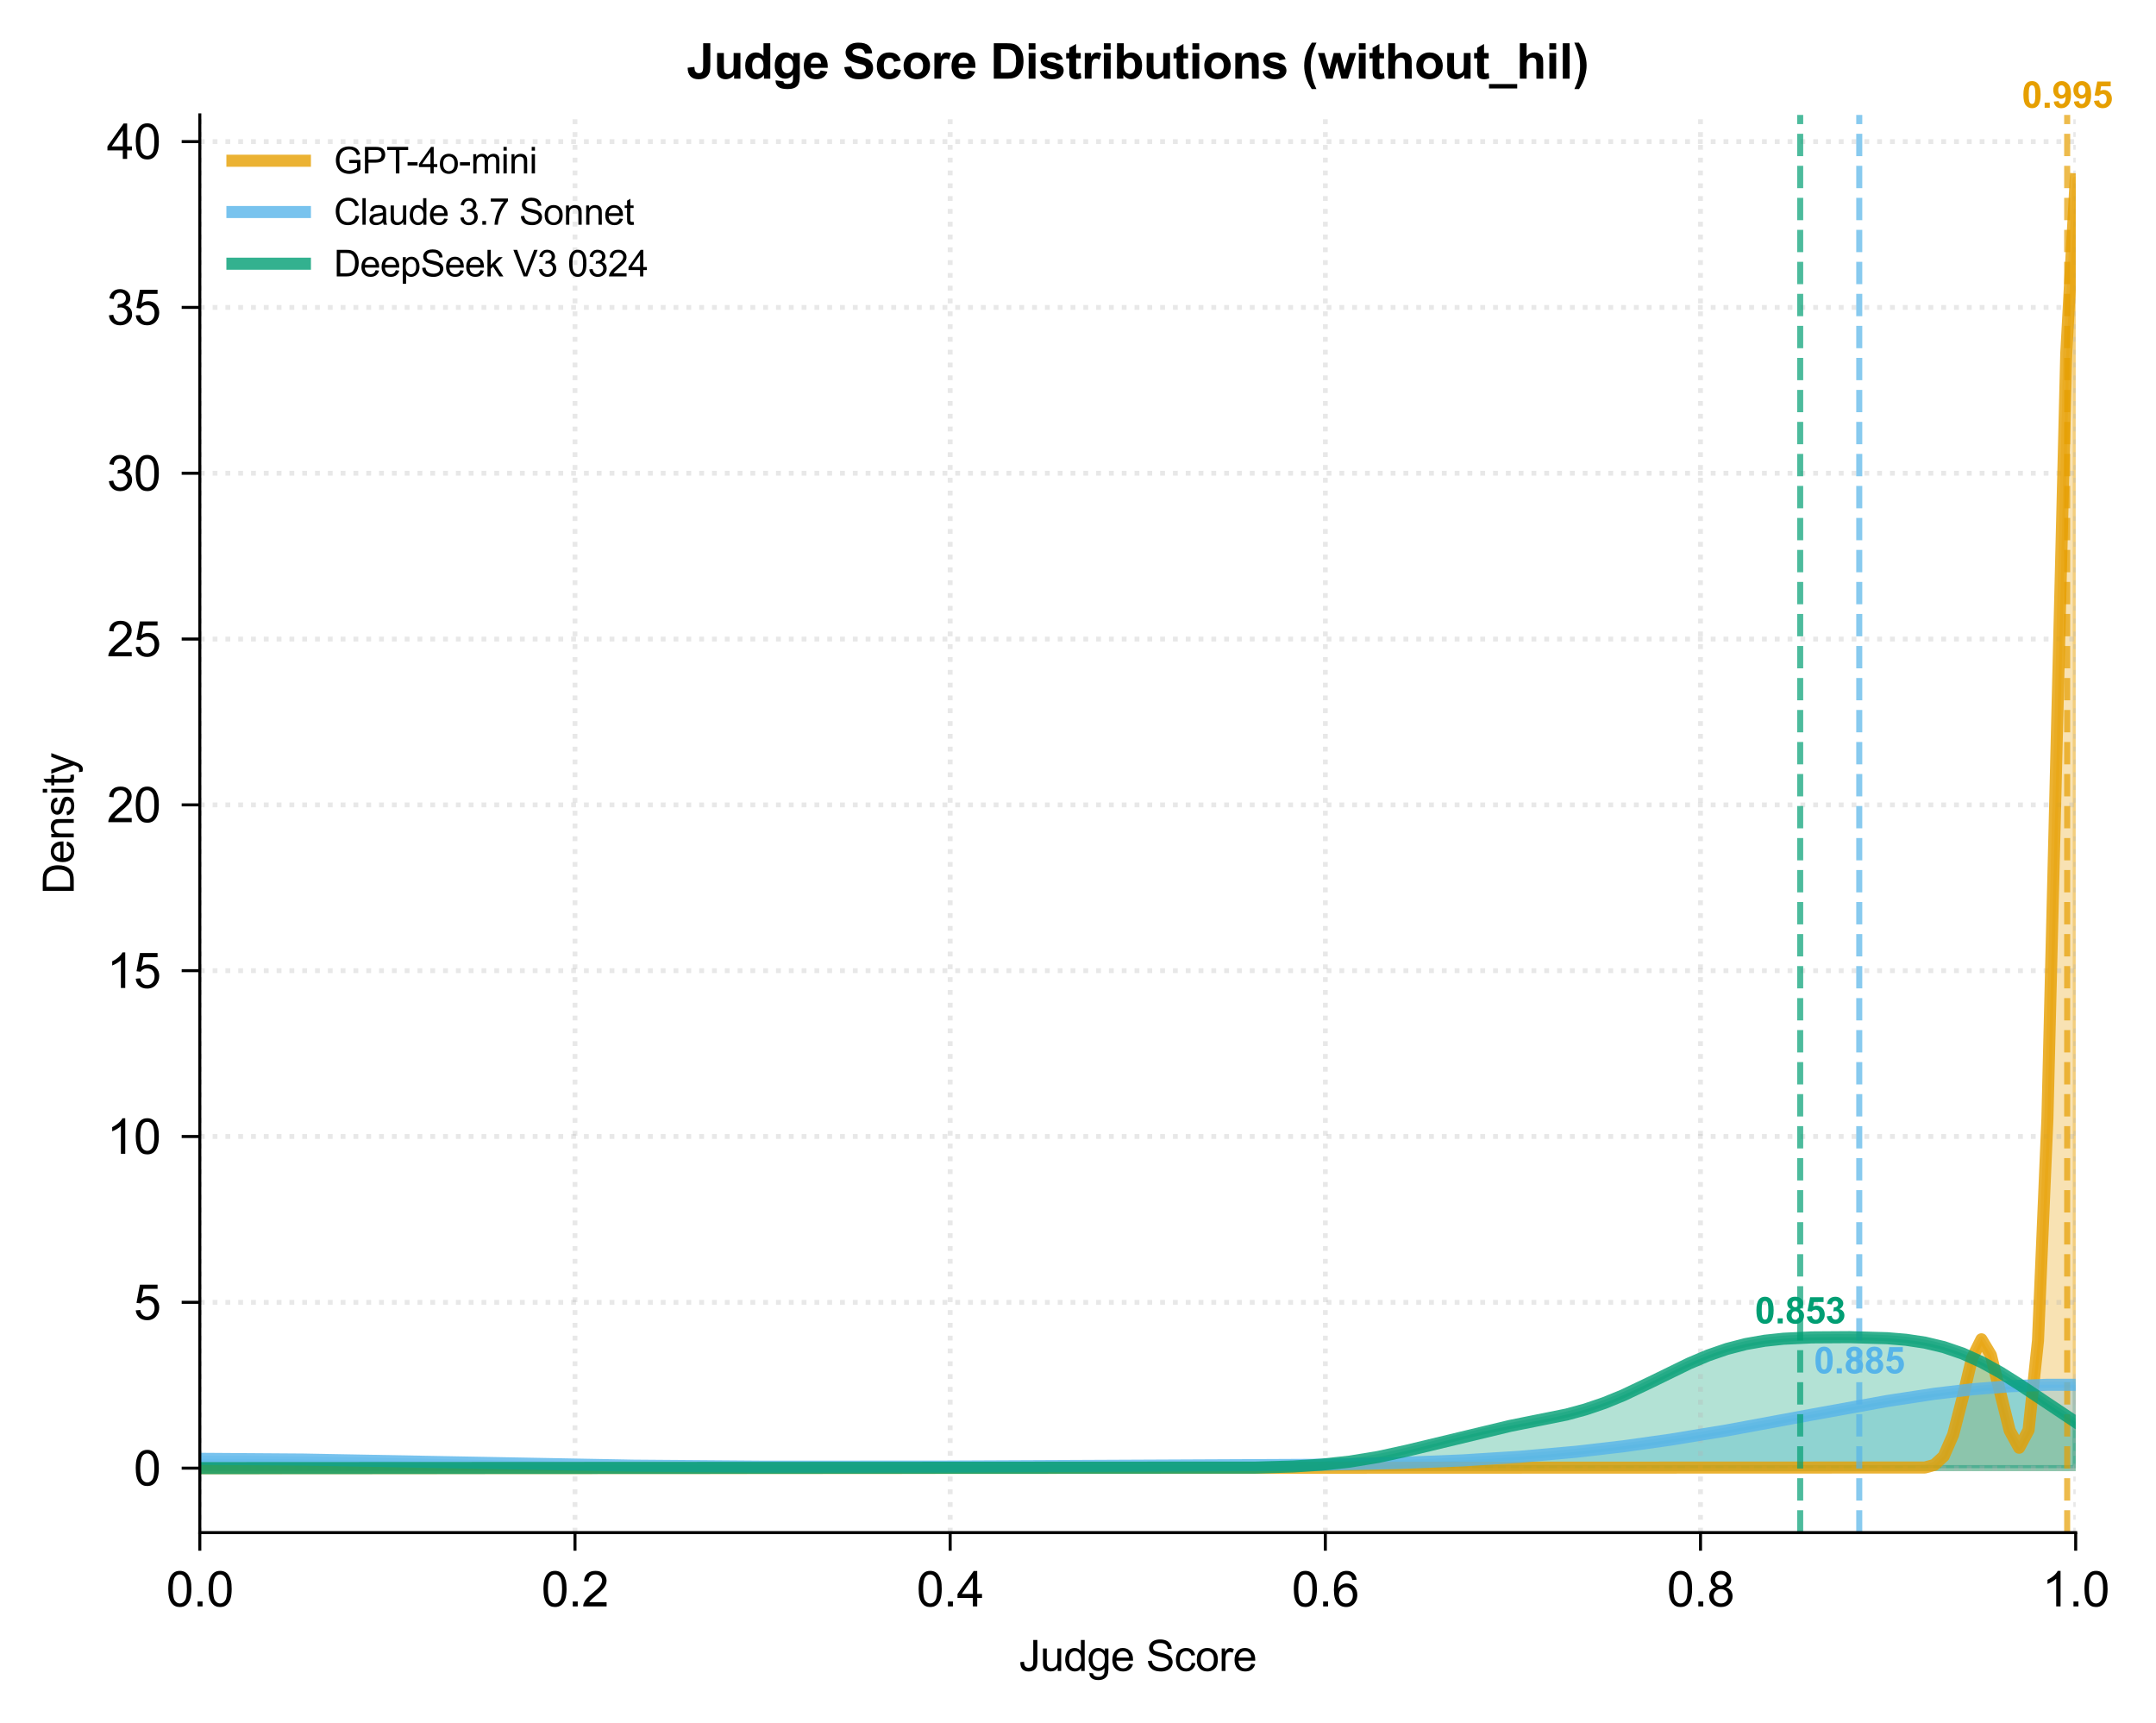 <?xml version="1.0" encoding="utf-8" standalone="no"?>
<!DOCTYPE svg PUBLIC "-//W3C//DTD SVG 1.1//EN"
  "http://www.w3.org/Graphics/SVG/1.1/DTD/svg11.dtd">
<svg xmlns:xlink="http://www.w3.org/1999/xlink" width="356.959pt" height="285.338pt" viewBox="0 0 356.959 285.338" xmlns="http://www.w3.org/2000/svg" version="1.1">
 <defs>
  <style type="text/css">*{stroke-linejoin: round; stroke-linecap: butt}</style>
 </defs>
 <g id="figure_1">
  <g id="patch_1">
   <path d="M 0 285.338 
L 356.959 285.338 
L 356.959 0 
L 0 0 
z
" style="fill: #ffffff"/>
  </g>
  <g id="axes_1">
   <g id="patch_2">
    <path d="M 33.081 253.753 
L 343.664 253.753 
L 343.664 19.024 
L 33.081 19.024 
z
" style="fill: #ffffff"/>
   </g>
   <g id="FillBetweenPolyCollection_1">
    <defs>
     <path id="md0149658b0" d="M 33.081 -42.255 
L 33.081 -42.255 
L 34.642 -42.255 
L 36.203 -42.255 
L 37.763 -42.255 
L 39.324 -42.255 
L 40.885 -42.255 
L 42.446 -42.255 
L 44.006 -42.255 
L 45.567 -42.255 
L 47.128 -42.255 
L 48.688 -42.255 
L 50.249 -42.255 
L 51.81 -42.255 
L 53.371 -42.255 
L 54.931 -42.255 
L 56.492 -42.255 
L 58.053 -42.255 
L 59.613 -42.255 
L 61.174 -42.255 
L 62.735 -42.255 
L 64.296 -42.255 
L 65.856 -42.255 
L 67.417 -42.255 
L 68.978 -42.255 
L 70.539 -42.255 
L 72.099 -42.255 
L 73.66 -42.255 
L 75.221 -42.255 
L 76.781 -42.255 
L 78.342 -42.255 
L 79.903 -42.255 
L 81.464 -42.255 
L 83.024 -42.255 
L 84.585 -42.255 
L 86.146 -42.255 
L 87.706 -42.255 
L 89.267 -42.255 
L 90.828 -42.255 
L 92.389 -42.255 
L 93.949 -42.255 
L 95.51 -42.255 
L 97.071 -42.255 
L 98.631 -42.255 
L 100.192 -42.255 
L 101.753 -42.255 
L 103.314 -42.255 
L 104.874 -42.255 
L 106.435 -42.255 
L 107.996 -42.255 
L 109.557 -42.255 
L 111.117 -42.255 
L 112.678 -42.255 
L 114.239 -42.255 
L 115.799 -42.255 
L 117.36 -42.255 
L 118.921 -42.255 
L 120.482 -42.255 
L 122.042 -42.255 
L 123.603 -42.255 
L 125.164 -42.255 
L 126.724 -42.255 
L 128.285 -42.255 
L 129.846 -42.255 
L 131.407 -42.255 
L 132.967 -42.255 
L 134.528 -42.255 
L 136.089 -42.255 
L 137.649 -42.255 
L 139.21 -42.255 
L 140.771 -42.255 
L 142.332 -42.255 
L 143.892 -42.255 
L 145.453 -42.255 
L 147.014 -42.255 
L 148.574 -42.255 
L 150.135 -42.255 
L 151.696 -42.255 
L 153.257 -42.255 
L 154.817 -42.255 
L 156.378 -42.255 
L 157.939 -42.255 
L 159.5 -42.255 
L 161.06 -42.255 
L 162.621 -42.255 
L 164.182 -42.255 
L 165.742 -42.255 
L 167.303 -42.255 
L 168.864 -42.255 
L 170.425 -42.255 
L 171.985 -42.255 
L 173.546 -42.255 
L 175.107 -42.255 
L 176.667 -42.255 
L 178.228 -42.255 
L 179.789 -42.255 
L 181.35 -42.255 
L 182.91 -42.255 
L 184.471 -42.255 
L 186.032 -42.255 
L 187.592 -42.255 
L 189.153 -42.255 
L 190.714 -42.255 
L 192.275 -42.255 
L 193.835 -42.255 
L 195.396 -42.255 
L 196.957 -42.255 
L 198.518 -42.255 
L 200.078 -42.255 
L 201.639 -42.255 
L 203.2 -42.255 
L 204.76 -42.255 
L 206.321 -42.255 
L 207.882 -42.255 
L 209.443 -42.255 
L 211.003 -42.255 
L 212.564 -42.255 
L 214.125 -42.255 
L 215.685 -42.255 
L 217.246 -42.255 
L 218.807 -42.255 
L 220.368 -42.255 
L 221.928 -42.255 
L 223.489 -42.255 
L 225.05 -42.255 
L 226.61 -42.255 
L 228.171 -42.255 
L 229.732 -42.255 
L 231.293 -42.255 
L 232.853 -42.255 
L 234.414 -42.255 
L 235.975 -42.255 
L 237.536 -42.255 
L 239.096 -42.255 
L 240.657 -42.255 
L 242.218 -42.255 
L 243.778 -42.255 
L 245.339 -42.255 
L 246.9 -42.255 
L 248.461 -42.255 
L 250.021 -42.255 
L 251.582 -42.255 
L 253.143 -42.255 
L 254.703 -42.255 
L 256.264 -42.255 
L 257.825 -42.255 
L 259.386 -42.255 
L 260.946 -42.255 
L 262.507 -42.255 
L 264.068 -42.255 
L 265.628 -42.255 
L 267.189 -42.255 
L 268.75 -42.255 
L 270.311 -42.255 
L 271.871 -42.255 
L 273.432 -42.255 
L 274.993 -42.255 
L 276.553 -42.255 
L 278.114 -42.255 
L 279.675 -42.255 
L 281.236 -42.255 
L 282.796 -42.255 
L 284.357 -42.255 
L 285.918 -42.255 
L 287.479 -42.255 
L 289.039 -42.255 
L 290.6 -42.255 
L 292.161 -42.255 
L 293.721 -42.255 
L 295.282 -42.255 
L 296.843 -42.255 
L 298.404 -42.255 
L 299.964 -42.255 
L 301.525 -42.255 
L 303.086 -42.255 
L 304.646 -42.255 
L 306.207 -42.255 
L 307.768 -42.255 
L 309.329 -42.255 
L 310.889 -42.255 
L 312.45 -42.255 
L 314.011 -42.255 
L 315.571 -42.257 
L 317.132 -42.271 
L 318.693 -42.361 
L 320.254 -42.784 
L 321.814 -44.234 
L 323.375 -47.795 
L 324.936 -53.858 
L 326.497 -60.442 
L 328.057 -63.586 
L 329.618 -60.979 
L 331.179 -54.571 
L 332.739 -48.474 
L 334.3 -45.633 
L 335.861 -48.558 
L 337.422 -63.362 
L 338.982 -100.156 
L 340.543 -161.749 
L 342.104 -226.848 
L 343.664 -255.645 
L 343.664 -42.255 
L 343.664 -42.255 
L 342.104 -42.255 
L 340.543 -42.255 
L 338.982 -42.255 
L 337.422 -42.255 
L 335.861 -42.255 
L 334.3 -42.255 
L 332.739 -42.255 
L 331.179 -42.255 
L 329.618 -42.255 
L 328.057 -42.255 
L 326.497 -42.255 
L 324.936 -42.255 
L 323.375 -42.255 
L 321.814 -42.255 
L 320.254 -42.255 
L 318.693 -42.255 
L 317.132 -42.255 
L 315.571 -42.255 
L 314.011 -42.255 
L 312.45 -42.255 
L 310.889 -42.255 
L 309.329 -42.255 
L 307.768 -42.255 
L 306.207 -42.255 
L 304.646 -42.255 
L 303.086 -42.255 
L 301.525 -42.255 
L 299.964 -42.255 
L 298.404 -42.255 
L 296.843 -42.255 
L 295.282 -42.255 
L 293.721 -42.255 
L 292.161 -42.255 
L 290.6 -42.255 
L 289.039 -42.255 
L 287.479 -42.255 
L 285.918 -42.255 
L 284.357 -42.255 
L 282.796 -42.255 
L 281.236 -42.255 
L 279.675 -42.255 
L 278.114 -42.255 
L 276.553 -42.255 
L 274.993 -42.255 
L 273.432 -42.255 
L 271.871 -42.255 
L 270.311 -42.255 
L 268.75 -42.255 
L 267.189 -42.255 
L 265.628 -42.255 
L 264.068 -42.255 
L 262.507 -42.255 
L 260.946 -42.255 
L 259.386 -42.255 
L 257.825 -42.255 
L 256.264 -42.255 
L 254.703 -42.255 
L 253.143 -42.255 
L 251.582 -42.255 
L 250.021 -42.255 
L 248.461 -42.255 
L 246.9 -42.255 
L 245.339 -42.255 
L 243.778 -42.255 
L 242.218 -42.255 
L 240.657 -42.255 
L 239.096 -42.255 
L 237.536 -42.255 
L 235.975 -42.255 
L 234.414 -42.255 
L 232.853 -42.255 
L 231.293 -42.255 
L 229.732 -42.255 
L 228.171 -42.255 
L 226.61 -42.255 
L 225.05 -42.255 
L 223.489 -42.255 
L 221.928 -42.255 
L 220.368 -42.255 
L 218.807 -42.255 
L 217.246 -42.255 
L 215.685 -42.255 
L 214.125 -42.255 
L 212.564 -42.255 
L 211.003 -42.255 
L 209.443 -42.255 
L 207.882 -42.255 
L 206.321 -42.255 
L 204.76 -42.255 
L 203.2 -42.255 
L 201.639 -42.255 
L 200.078 -42.255 
L 198.518 -42.255 
L 196.957 -42.255 
L 195.396 -42.255 
L 193.835 -42.255 
L 192.275 -42.255 
L 190.714 -42.255 
L 189.153 -42.255 
L 187.592 -42.255 
L 186.032 -42.255 
L 184.471 -42.255 
L 182.91 -42.255 
L 181.35 -42.255 
L 179.789 -42.255 
L 178.228 -42.255 
L 176.667 -42.255 
L 175.107 -42.255 
L 173.546 -42.255 
L 171.985 -42.255 
L 170.425 -42.255 
L 168.864 -42.255 
L 167.303 -42.255 
L 165.742 -42.255 
L 164.182 -42.255 
L 162.621 -42.255 
L 161.06 -42.255 
L 159.5 -42.255 
L 157.939 -42.255 
L 156.378 -42.255 
L 154.817 -42.255 
L 153.257 -42.255 
L 151.696 -42.255 
L 150.135 -42.255 
L 148.574 -42.255 
L 147.014 -42.255 
L 145.453 -42.255 
L 143.892 -42.255 
L 142.332 -42.255 
L 140.771 -42.255 
L 139.21 -42.255 
L 137.649 -42.255 
L 136.089 -42.255 
L 134.528 -42.255 
L 132.967 -42.255 
L 131.407 -42.255 
L 129.846 -42.255 
L 128.285 -42.255 
L 126.724 -42.255 
L 125.164 -42.255 
L 123.603 -42.255 
L 122.042 -42.255 
L 120.482 -42.255 
L 118.921 -42.255 
L 117.36 -42.255 
L 115.799 -42.255 
L 114.239 -42.255 
L 112.678 -42.255 
L 111.117 -42.255 
L 109.557 -42.255 
L 107.996 -42.255 
L 106.435 -42.255 
L 104.874 -42.255 
L 103.314 -42.255 
L 101.753 -42.255 
L 100.192 -42.255 
L 98.631 -42.255 
L 97.071 -42.255 
L 95.51 -42.255 
L 93.949 -42.255 
L 92.389 -42.255 
L 90.828 -42.255 
L 89.267 -42.255 
L 87.706 -42.255 
L 86.146 -42.255 
L 84.585 -42.255 
L 83.024 -42.255 
L 81.464 -42.255 
L 79.903 -42.255 
L 78.342 -42.255 
L 76.781 -42.255 
L 75.221 -42.255 
L 73.66 -42.255 
L 72.099 -42.255 
L 70.539 -42.255 
L 68.978 -42.255 
L 67.417 -42.255 
L 65.856 -42.255 
L 64.296 -42.255 
L 62.735 -42.255 
L 61.174 -42.255 
L 59.613 -42.255 
L 58.053 -42.255 
L 56.492 -42.255 
L 54.931 -42.255 
L 53.371 -42.255 
L 51.81 -42.255 
L 50.249 -42.255 
L 48.688 -42.255 
L 47.128 -42.255 
L 45.567 -42.255 
L 44.006 -42.255 
L 42.446 -42.255 
L 40.885 -42.255 
L 39.324 -42.255 
L 37.763 -42.255 
L 36.203 -42.255 
L 34.642 -42.255 
L 33.081 -42.255 
z
" style="stroke: #e69f00; stroke-opacity: 0.3"/>
    </defs>
    <g clip-path="url(#pd8d6101a69)">
     <use xlink:href="#md0149658b0" x="0" y="285.338" style="fill: #e69f00; fill-opacity: 0.3; stroke: #e69f00; stroke-opacity: 0.3"/>
    </g>
   </g>
   <g id="FillBetweenPolyCollection_2">
    <defs>
     <path id="m732a77d400" d="M 33.081 -42.255 
L 33.081 -43.798 
L 34.642 -43.797 
L 36.203 -43.794 
L 37.763 -43.789 
L 39.324 -43.782 
L 40.885 -43.772 
L 42.446 -43.761 
L 44.006 -43.748 
L 45.567 -43.733 
L 47.128 -43.716 
L 48.688 -43.698 
L 50.249 -43.678 
L 51.81 -43.656 
L 53.371 -43.633 
L 54.931 -43.608 
L 56.492 -43.582 
L 58.053 -43.555 
L 59.613 -43.526 
L 61.174 -43.497 
L 62.735 -43.467 
L 64.296 -43.436 
L 65.856 -43.404 
L 67.417 -43.372 
L 68.978 -43.339 
L 70.539 -43.306 
L 72.099 -43.272 
L 73.66 -43.239 
L 75.221 -43.205 
L 76.781 -43.172 
L 78.342 -43.138 
L 79.903 -43.105 
L 81.464 -43.072 
L 83.024 -43.04 
L 84.585 -43.008 
L 86.146 -42.977 
L 87.706 -42.946 
L 89.267 -42.916 
L 90.828 -42.887 
L 92.389 -42.859 
L 93.949 -42.831 
L 95.51 -42.805 
L 97.071 -42.779 
L 98.631 -42.755 
L 100.192 -42.731 
L 101.753 -42.709 
L 103.314 -42.688 
L 104.874 -42.667 
L 106.435 -42.648 
L 107.996 -42.63 
L 109.557 -42.613 
L 111.117 -42.597 
L 112.678 -42.583 
L 114.239 -42.569 
L 115.799 -42.556 
L 117.36 -42.545 
L 118.921 -42.534 
L 120.482 -42.525 
L 122.042 -42.517 
L 123.603 -42.509 
L 125.164 -42.503 
L 126.724 -42.497 
L 128.285 -42.492 
L 129.846 -42.488 
L 131.407 -42.485 
L 132.967 -42.483 
L 134.528 -42.481 
L 136.089 -42.48 
L 137.649 -42.48 
L 139.21 -42.481 
L 140.771 -42.481 
L 142.332 -42.483 
L 143.892 -42.485 
L 145.453 -42.487 
L 147.014 -42.49 
L 148.574 -42.493 
L 150.135 -42.497 
L 151.696 -42.5 
L 153.257 -42.505 
L 154.817 -42.509 
L 156.378 -42.513 
L 157.939 -42.518 
L 159.5 -42.523 
L 161.06 -42.527 
L 162.621 -42.532 
L 164.182 -42.537 
L 165.742 -42.542 
L 167.303 -42.547 
L 168.864 -42.552 
L 170.425 -42.557 
L 171.985 -42.562 
L 173.546 -42.567 
L 175.107 -42.571 
L 176.667 -42.576 
L 178.228 -42.581 
L 179.789 -42.585 
L 181.35 -42.59 
L 182.91 -42.594 
L 184.471 -42.599 
L 186.032 -42.604 
L 187.592 -42.608 
L 189.153 -42.613 
L 190.714 -42.618 
L 192.275 -42.623 
L 193.835 -42.629 
L 195.396 -42.634 
L 196.957 -42.64 
L 198.518 -42.647 
L 200.078 -42.654 
L 201.639 -42.662 
L 203.2 -42.67 
L 204.76 -42.68 
L 206.321 -42.69 
L 207.882 -42.701 
L 209.443 -42.713 
L 211.003 -42.727 
L 212.564 -42.742 
L 214.125 -42.759 
L 215.685 -42.778 
L 217.246 -42.798 
L 218.807 -42.82 
L 220.368 -42.845 
L 221.928 -42.872 
L 223.489 -42.902 
L 225.05 -42.935 
L 226.61 -42.97 
L 228.171 -43.009 
L 229.732 -43.051 
L 231.293 -43.097 
L 232.853 -43.147 
L 234.414 -43.201 
L 235.975 -43.259 
L 237.536 -43.322 
L 239.096 -43.39 
L 240.657 -43.462 
L 242.218 -43.54 
L 243.778 -43.624 
L 245.339 -43.713 
L 246.9 -43.808 
L 248.461 -43.909 
L 250.021 -44.017 
L 251.582 -44.131 
L 253.143 -44.252 
L 254.703 -44.38 
L 256.264 -44.515 
L 257.825 -44.658 
L 259.386 -44.808 
L 260.946 -44.965 
L 262.507 -45.13 
L 264.068 -45.303 
L 265.628 -45.484 
L 267.189 -45.672 
L 268.75 -45.869 
L 270.311 -46.073 
L 271.871 -46.284 
L 273.432 -46.504 
L 274.993 -46.73 
L 276.553 -46.964 
L 278.114 -47.206 
L 279.675 -47.453 
L 281.236 -47.708 
L 282.796 -47.969 
L 284.357 -48.235 
L 285.918 -48.507 
L 287.479 -48.784 
L 289.039 -49.065 
L 290.6 -49.35 
L 292.161 -49.639 
L 293.721 -49.93 
L 295.282 -50.223 
L 296.843 -50.518 
L 298.404 -50.813 
L 299.964 -51.109 
L 301.525 -51.403 
L 303.086 -51.696 
L 304.646 -51.986 
L 306.207 -52.273 
L 307.768 -52.556 
L 309.329 -52.834 
L 310.889 -53.105 
L 312.45 -53.37 
L 314.011 -53.627 
L 315.571 -53.876 
L 317.132 -54.115 
L 318.693 -54.344 
L 320.254 -54.561 
L 321.814 -54.767 
L 323.375 -54.96 
L 324.936 -55.14 
L 326.497 -55.306 
L 328.057 -55.457 
L 329.618 -55.593 
L 331.179 -55.712 
L 332.739 -55.816 
L 334.3 -55.903 
L 335.861 -55.972 
L 337.422 -56.025 
L 338.982 -56.059 
L 340.543 -56.076 
L 342.104 -56.075 
L 343.664 -56.056 
L 343.664 -42.255 
L 343.664 -42.255 
L 342.104 -42.255 
L 340.543 -42.255 
L 338.982 -42.255 
L 337.422 -42.255 
L 335.861 -42.255 
L 334.3 -42.255 
L 332.739 -42.255 
L 331.179 -42.255 
L 329.618 -42.255 
L 328.057 -42.255 
L 326.497 -42.255 
L 324.936 -42.255 
L 323.375 -42.255 
L 321.814 -42.255 
L 320.254 -42.255 
L 318.693 -42.255 
L 317.132 -42.255 
L 315.571 -42.255 
L 314.011 -42.255 
L 312.45 -42.255 
L 310.889 -42.255 
L 309.329 -42.255 
L 307.768 -42.255 
L 306.207 -42.255 
L 304.646 -42.255 
L 303.086 -42.255 
L 301.525 -42.255 
L 299.964 -42.255 
L 298.404 -42.255 
L 296.843 -42.255 
L 295.282 -42.255 
L 293.721 -42.255 
L 292.161 -42.255 
L 290.6 -42.255 
L 289.039 -42.255 
L 287.479 -42.255 
L 285.918 -42.255 
L 284.357 -42.255 
L 282.796 -42.255 
L 281.236 -42.255 
L 279.675 -42.255 
L 278.114 -42.255 
L 276.553 -42.255 
L 274.993 -42.255 
L 273.432 -42.255 
L 271.871 -42.255 
L 270.311 -42.255 
L 268.75 -42.255 
L 267.189 -42.255 
L 265.628 -42.255 
L 264.068 -42.255 
L 262.507 -42.255 
L 260.946 -42.255 
L 259.386 -42.255 
L 257.825 -42.255 
L 256.264 -42.255 
L 254.703 -42.255 
L 253.143 -42.255 
L 251.582 -42.255 
L 250.021 -42.255 
L 248.461 -42.255 
L 246.9 -42.255 
L 245.339 -42.255 
L 243.778 -42.255 
L 242.218 -42.255 
L 240.657 -42.255 
L 239.096 -42.255 
L 237.536 -42.255 
L 235.975 -42.255 
L 234.414 -42.255 
L 232.853 -42.255 
L 231.293 -42.255 
L 229.732 -42.255 
L 228.171 -42.255 
L 226.61 -42.255 
L 225.05 -42.255 
L 223.489 -42.255 
L 221.928 -42.255 
L 220.368 -42.255 
L 218.807 -42.255 
L 217.246 -42.255 
L 215.685 -42.255 
L 214.125 -42.255 
L 212.564 -42.255 
L 211.003 -42.255 
L 209.443 -42.255 
L 207.882 -42.255 
L 206.321 -42.255 
L 204.76 -42.255 
L 203.2 -42.255 
L 201.639 -42.255 
L 200.078 -42.255 
L 198.518 -42.255 
L 196.957 -42.255 
L 195.396 -42.255 
L 193.835 -42.255 
L 192.275 -42.255 
L 190.714 -42.255 
L 189.153 -42.255 
L 187.592 -42.255 
L 186.032 -42.255 
L 184.471 -42.255 
L 182.91 -42.255 
L 181.35 -42.255 
L 179.789 -42.255 
L 178.228 -42.255 
L 176.667 -42.255 
L 175.107 -42.255 
L 173.546 -42.255 
L 171.985 -42.255 
L 170.425 -42.255 
L 168.864 -42.255 
L 167.303 -42.255 
L 165.742 -42.255 
L 164.182 -42.255 
L 162.621 -42.255 
L 161.06 -42.255 
L 159.5 -42.255 
L 157.939 -42.255 
L 156.378 -42.255 
L 154.817 -42.255 
L 153.257 -42.255 
L 151.696 -42.255 
L 150.135 -42.255 
L 148.574 -42.255 
L 147.014 -42.255 
L 145.453 -42.255 
L 143.892 -42.255 
L 142.332 -42.255 
L 140.771 -42.255 
L 139.21 -42.255 
L 137.649 -42.255 
L 136.089 -42.255 
L 134.528 -42.255 
L 132.967 -42.255 
L 131.407 -42.255 
L 129.846 -42.255 
L 128.285 -42.255 
L 126.724 -42.255 
L 125.164 -42.255 
L 123.603 -42.255 
L 122.042 -42.255 
L 120.482 -42.255 
L 118.921 -42.255 
L 117.36 -42.255 
L 115.799 -42.255 
L 114.239 -42.255 
L 112.678 -42.255 
L 111.117 -42.255 
L 109.557 -42.255 
L 107.996 -42.255 
L 106.435 -42.255 
L 104.874 -42.255 
L 103.314 -42.255 
L 101.753 -42.255 
L 100.192 -42.255 
L 98.631 -42.255 
L 97.071 -42.255 
L 95.51 -42.255 
L 93.949 -42.255 
L 92.389 -42.255 
L 90.828 -42.255 
L 89.267 -42.255 
L 87.706 -42.255 
L 86.146 -42.255 
L 84.585 -42.255 
L 83.024 -42.255 
L 81.464 -42.255 
L 79.903 -42.255 
L 78.342 -42.255 
L 76.781 -42.255 
L 75.221 -42.255 
L 73.66 -42.255 
L 72.099 -42.255 
L 70.539 -42.255 
L 68.978 -42.255 
L 67.417 -42.255 
L 65.856 -42.255 
L 64.296 -42.255 
L 62.735 -42.255 
L 61.174 -42.255 
L 59.613 -42.255 
L 58.053 -42.255 
L 56.492 -42.255 
L 54.931 -42.255 
L 53.371 -42.255 
L 51.81 -42.255 
L 50.249 -42.255 
L 48.688 -42.255 
L 47.128 -42.255 
L 45.567 -42.255 
L 44.006 -42.255 
L 42.446 -42.255 
L 40.885 -42.255 
L 39.324 -42.255 
L 37.763 -42.255 
L 36.203 -42.255 
L 34.642 -42.255 
L 33.081 -42.255 
z
" style="stroke: #56b4e9; stroke-opacity: 0.3"/>
    </defs>
    <g clip-path="url(#pd8d6101a69)">
     <use xlink:href="#m732a77d400" x="0" y="285.338" style="fill: #56b4e9; fill-opacity: 0.3; stroke: #56b4e9; stroke-opacity: 0.3"/>
    </g>
   </g>
   <g id="FillBetweenPolyCollection_3">
    <defs>
     <path id="m2f5571fa5e" d="M 33.081 -42.255 
L 33.081 -42.255 
L 34.642 -42.255 
L 36.203 -42.255 
L 37.763 -42.255 
L 39.324 -42.255 
L 40.885 -42.255 
L 42.446 -42.255 
L 44.006 -42.255 
L 45.567 -42.255 
L 47.128 -42.255 
L 48.688 -42.255 
L 50.249 -42.255 
L 51.81 -42.255 
L 53.371 -42.255 
L 54.931 -42.255 
L 56.492 -42.255 
L 58.053 -42.255 
L 59.613 -42.255 
L 61.174 -42.255 
L 62.735 -42.255 
L 64.296 -42.255 
L 65.856 -42.255 
L 67.417 -42.255 
L 68.978 -42.255 
L 70.539 -42.255 
L 72.099 -42.255 
L 73.66 -42.255 
L 75.221 -42.255 
L 76.781 -42.255 
L 78.342 -42.255 
L 79.903 -42.255 
L 81.464 -42.255 
L 83.024 -42.255 
L 84.585 -42.255 
L 86.146 -42.255 
L 87.706 -42.255 
L 89.267 -42.255 
L 90.828 -42.255 
L 92.389 -42.255 
L 93.949 -42.255 
L 95.51 -42.255 
L 97.071 -42.255 
L 98.631 -42.255 
L 100.192 -42.255 
L 101.753 -42.255 
L 103.314 -42.255 
L 104.874 -42.255 
L 106.435 -42.255 
L 107.996 -42.255 
L 109.557 -42.255 
L 111.117 -42.255 
L 112.678 -42.255 
L 114.239 -42.255 
L 115.799 -42.255 
L 117.36 -42.255 
L 118.921 -42.255 
L 120.482 -42.255 
L 122.042 -42.255 
L 123.603 -42.255 
L 125.164 -42.255 
L 126.724 -42.255 
L 128.285 -42.255 
L 129.846 -42.255 
L 131.407 -42.255 
L 132.967 -42.255 
L 134.528 -42.255 
L 136.089 -42.255 
L 137.649 -42.255 
L 139.21 -42.255 
L 140.771 -42.255 
L 142.332 -42.255 
L 143.892 -42.255 
L 145.453 -42.255 
L 147.014 -42.255 
L 148.574 -42.255 
L 150.135 -42.255 
L 151.696 -42.255 
L 153.257 -42.255 
L 154.817 -42.255 
L 156.378 -42.255 
L 157.939 -42.255 
L 159.5 -42.255 
L 161.06 -42.255 
L 162.621 -42.255 
L 164.182 -42.255 
L 165.742 -42.255 
L 167.303 -42.255 
L 168.864 -42.255 
L 170.425 -42.255 
L 171.985 -42.255 
L 173.546 -42.255 
L 175.107 -42.255 
L 176.667 -42.255 
L 178.228 -42.255 
L 179.789 -42.255 
L 181.35 -42.255 
L 182.91 -42.255 
L 184.471 -42.255 
L 186.032 -42.255 
L 187.592 -42.255 
L 189.153 -42.256 
L 190.714 -42.256 
L 192.275 -42.257 
L 193.835 -42.258 
L 195.396 -42.26 
L 196.957 -42.263 
L 198.518 -42.266 
L 200.078 -42.271 
L 201.639 -42.279 
L 203.2 -42.288 
L 204.76 -42.302 
L 206.321 -42.319 
L 207.882 -42.343 
L 209.443 -42.374 
L 211.003 -42.414 
L 212.564 -42.465 
L 214.125 -42.53 
L 215.685 -42.61 
L 217.246 -42.709 
L 218.807 -42.828 
L 220.368 -42.971 
L 221.928 -43.14 
L 223.489 -43.337 
L 225.05 -43.563 
L 226.61 -43.818 
L 228.171 -44.104 
L 229.732 -44.419 
L 231.293 -44.76 
L 232.853 -45.124 
L 234.414 -45.508 
L 235.975 -45.906 
L 237.536 -46.312 
L 239.096 -46.721 
L 240.657 -47.126 
L 242.218 -47.521 
L 243.778 -47.903 
L 245.339 -48.267 
L 246.9 -48.612 
L 248.461 -48.938 
L 250.021 -49.248 
L 251.582 -49.546 
L 253.143 -49.838 
L 254.703 -50.134 
L 256.264 -50.441 
L 257.825 -50.77 
L 259.386 -51.131 
L 260.946 -51.532 
L 262.507 -51.982 
L 264.068 -52.484 
L 265.628 -53.042 
L 267.189 -53.655 
L 268.75 -54.32 
L 270.311 -55.03 
L 271.871 -55.775 
L 273.432 -56.545 
L 274.993 -57.325 
L 276.553 -58.102 
L 278.114 -58.862 
L 279.675 -59.592 
L 281.236 -60.278 
L 282.796 -60.912 
L 284.357 -61.484 
L 285.918 -61.991 
L 287.479 -62.429 
L 289.039 -62.799 
L 290.6 -63.104 
L 292.161 -63.348 
L 293.721 -63.538 
L 295.282 -63.68 
L 296.843 -63.783 
L 298.404 -63.855 
L 299.964 -63.902 
L 301.525 -63.931 
L 303.086 -63.946 
L 304.646 -63.949 
L 306.207 -63.943 
L 307.768 -63.926 
L 309.329 -63.894 
L 310.889 -63.843 
L 312.45 -63.767 
L 314.011 -63.657 
L 315.571 -63.505 
L 317.132 -63.302 
L 318.693 -63.038 
L 320.254 -62.706 
L 321.814 -62.297 
L 323.375 -61.806 
L 324.936 -61.23 
L 326.497 -60.569 
L 328.057 -59.823 
L 329.618 -58.998 
L 331.179 -58.101 
L 332.739 -57.143 
L 334.3 -56.135 
L 335.861 -55.092 
L 337.422 -54.028 
L 338.982 -52.96 
L 340.543 -51.903 
L 342.104 -50.871 
L 343.664 -49.878 
L 343.664 -42.255 
L 343.664 -42.255 
L 342.104 -42.255 
L 340.543 -42.255 
L 338.982 -42.255 
L 337.422 -42.255 
L 335.861 -42.255 
L 334.3 -42.255 
L 332.739 -42.255 
L 331.179 -42.255 
L 329.618 -42.255 
L 328.057 -42.255 
L 326.497 -42.255 
L 324.936 -42.255 
L 323.375 -42.255 
L 321.814 -42.255 
L 320.254 -42.255 
L 318.693 -42.255 
L 317.132 -42.255 
L 315.571 -42.255 
L 314.011 -42.255 
L 312.45 -42.255 
L 310.889 -42.255 
L 309.329 -42.255 
L 307.768 -42.255 
L 306.207 -42.255 
L 304.646 -42.255 
L 303.086 -42.255 
L 301.525 -42.255 
L 299.964 -42.255 
L 298.404 -42.255 
L 296.843 -42.255 
L 295.282 -42.255 
L 293.721 -42.255 
L 292.161 -42.255 
L 290.6 -42.255 
L 289.039 -42.255 
L 287.479 -42.255 
L 285.918 -42.255 
L 284.357 -42.255 
L 282.796 -42.255 
L 281.236 -42.255 
L 279.675 -42.255 
L 278.114 -42.255 
L 276.553 -42.255 
L 274.993 -42.255 
L 273.432 -42.255 
L 271.871 -42.255 
L 270.311 -42.255 
L 268.75 -42.255 
L 267.189 -42.255 
L 265.628 -42.255 
L 264.068 -42.255 
L 262.507 -42.255 
L 260.946 -42.255 
L 259.386 -42.255 
L 257.825 -42.255 
L 256.264 -42.255 
L 254.703 -42.255 
L 253.143 -42.255 
L 251.582 -42.255 
L 250.021 -42.255 
L 248.461 -42.255 
L 246.9 -42.255 
L 245.339 -42.255 
L 243.778 -42.255 
L 242.218 -42.255 
L 240.657 -42.255 
L 239.096 -42.255 
L 237.536 -42.255 
L 235.975 -42.255 
L 234.414 -42.255 
L 232.853 -42.255 
L 231.293 -42.255 
L 229.732 -42.255 
L 228.171 -42.255 
L 226.61 -42.255 
L 225.05 -42.255 
L 223.489 -42.255 
L 221.928 -42.255 
L 220.368 -42.255 
L 218.807 -42.255 
L 217.246 -42.255 
L 215.685 -42.255 
L 214.125 -42.255 
L 212.564 -42.255 
L 211.003 -42.255 
L 209.443 -42.255 
L 207.882 -42.255 
L 206.321 -42.255 
L 204.76 -42.255 
L 203.2 -42.255 
L 201.639 -42.255 
L 200.078 -42.255 
L 198.518 -42.255 
L 196.957 -42.255 
L 195.396 -42.255 
L 193.835 -42.255 
L 192.275 -42.255 
L 190.714 -42.255 
L 189.153 -42.255 
L 187.592 -42.255 
L 186.032 -42.255 
L 184.471 -42.255 
L 182.91 -42.255 
L 181.35 -42.255 
L 179.789 -42.255 
L 178.228 -42.255 
L 176.667 -42.255 
L 175.107 -42.255 
L 173.546 -42.255 
L 171.985 -42.255 
L 170.425 -42.255 
L 168.864 -42.255 
L 167.303 -42.255 
L 165.742 -42.255 
L 164.182 -42.255 
L 162.621 -42.255 
L 161.06 -42.255 
L 159.5 -42.255 
L 157.939 -42.255 
L 156.378 -42.255 
L 154.817 -42.255 
L 153.257 -42.255 
L 151.696 -42.255 
L 150.135 -42.255 
L 148.574 -42.255 
L 147.014 -42.255 
L 145.453 -42.255 
L 143.892 -42.255 
L 142.332 -42.255 
L 140.771 -42.255 
L 139.21 -42.255 
L 137.649 -42.255 
L 136.089 -42.255 
L 134.528 -42.255 
L 132.967 -42.255 
L 131.407 -42.255 
L 129.846 -42.255 
L 128.285 -42.255 
L 126.724 -42.255 
L 125.164 -42.255 
L 123.603 -42.255 
L 122.042 -42.255 
L 120.482 -42.255 
L 118.921 -42.255 
L 117.36 -42.255 
L 115.799 -42.255 
L 114.239 -42.255 
L 112.678 -42.255 
L 111.117 -42.255 
L 109.557 -42.255 
L 107.996 -42.255 
L 106.435 -42.255 
L 104.874 -42.255 
L 103.314 -42.255 
L 101.753 -42.255 
L 100.192 -42.255 
L 98.631 -42.255 
L 97.071 -42.255 
L 95.51 -42.255 
L 93.949 -42.255 
L 92.389 -42.255 
L 90.828 -42.255 
L 89.267 -42.255 
L 87.706 -42.255 
L 86.146 -42.255 
L 84.585 -42.255 
L 83.024 -42.255 
L 81.464 -42.255 
L 79.903 -42.255 
L 78.342 -42.255 
L 76.781 -42.255 
L 75.221 -42.255 
L 73.66 -42.255 
L 72.099 -42.255 
L 70.539 -42.255 
L 68.978 -42.255 
L 67.417 -42.255 
L 65.856 -42.255 
L 64.296 -42.255 
L 62.735 -42.255 
L 61.174 -42.255 
L 59.613 -42.255 
L 58.053 -42.255 
L 56.492 -42.255 
L 54.931 -42.255 
L 53.371 -42.255 
L 51.81 -42.255 
L 50.249 -42.255 
L 48.688 -42.255 
L 47.128 -42.255 
L 45.567 -42.255 
L 44.006 -42.255 
L 42.446 -42.255 
L 40.885 -42.255 
L 39.324 -42.255 
L 37.763 -42.255 
L 36.203 -42.255 
L 34.642 -42.255 
L 33.081 -42.255 
z
" style="stroke: #009e73; stroke-opacity: 0.3"/>
    </defs>
    <g clip-path="url(#pd8d6101a69)">
     <use xlink:href="#m2f5571fa5e" x="0" y="285.338" style="fill: #009e73; fill-opacity: 0.3; stroke: #009e73; stroke-opacity: 0.3"/>
    </g>
   </g>
   <g id="matplotlib.axis_1">
    <g id="xtick_1">
     <g id="line2d_1">
      <path d="M 33.081 253.753 
L 33.081 19.024 
" clip-path="url(#pd8d6101a69)" style="fill: none; stroke-dasharray: 0.8,1.32; stroke-dashoffset: 0; stroke: #b0b0b0; stroke-opacity: 0.3; stroke-width: 0.8"/>
     </g>
     <g id="line2d_2">
      <defs>
       <path id="m9f561c76f2" d="M 0 0 
L 0 3 
" style="stroke: #000000; stroke-width: 0.5"/>
      </defs>
      <g>
       <use xlink:href="#m9f561c76f2" x="33.081" y="253.753" style="stroke: #000000; stroke-width: 0.5"/>
      </g>
     </g>
     <g id="text_1">
      <!-- 0.0 -->
      <g transform="translate(27.521 265.979) scale(0.08 -0.08)">
       <defs>
        <path id="ArialMT-30" d="M 266 2259 
Q 266 3072 433 3567 
Q 600 4063 929 4331 
Q 1259 4600 1759 4600 
Q 2128 4600 2406 4451 
Q 2684 4303 2865 4023 
Q 3047 3744 3150 3342 
Q 3253 2941 3253 2259 
Q 3253 1453 3087 958 
Q 2922 463 2592 192 
Q 2263 -78 1759 -78 
Q 1097 -78 719 397 
Q 266 969 266 2259 
z
M 844 2259 
Q 844 1131 1108 757 
Q 1372 384 1759 384 
Q 2147 384 2411 759 
Q 2675 1134 2675 2259 
Q 2675 3391 2411 3762 
Q 2147 4134 1753 4134 
Q 1366 4134 1134 3806 
Q 844 3388 844 2259 
z
" transform="scale(0.016)"/>
        <path id="ArialMT-2e" d="M 581 0 
L 581 641 
L 1222 641 
L 1222 0 
L 581 0 
z
" transform="scale(0.016)"/>
       </defs>
       <use xlink:href="#ArialMT-30"/>
       <use xlink:href="#ArialMT-2e" transform="translate(55.615 0)"/>
       <use xlink:href="#ArialMT-30" transform="translate(83.398 0)"/>
      </g>
     </g>
    </g>
    <g id="xtick_2">
     <g id="line2d_3">
      <path d="M 95.198 253.753 
L 95.198 19.024 
" clip-path="url(#pd8d6101a69)" style="fill: none; stroke-dasharray: 0.8,1.32; stroke-dashoffset: 0; stroke: #b0b0b0; stroke-opacity: 0.3; stroke-width: 0.8"/>
     </g>
     <g id="line2d_4">
      <g>
       <use xlink:href="#m9f561c76f2" x="95.198" y="253.753" style="stroke: #000000; stroke-width: 0.5"/>
      </g>
     </g>
     <g id="text_2">
      <!-- 0.2 -->
      <g transform="translate(89.638 265.979) scale(0.08 -0.08)">
       <defs>
        <path id="ArialMT-32" d="M 3222 541 
L 3222 0 
L 194 0 
Q 188 203 259 391 
Q 375 700 629 1000 
Q 884 1300 1366 1694 
Q 2113 2306 2375 2664 
Q 2638 3022 2638 3341 
Q 2638 3675 2398 3904 
Q 2159 4134 1775 4134 
Q 1369 4134 1125 3890 
Q 881 3647 878 3216 
L 300 3275 
Q 359 3922 746 4261 
Q 1134 4600 1788 4600 
Q 2447 4600 2831 4234 
Q 3216 3869 3216 3328 
Q 3216 3053 3103 2787 
Q 2991 2522 2730 2228 
Q 2469 1934 1863 1422 
Q 1356 997 1212 845 
Q 1069 694 975 541 
L 3222 541 
z
" transform="scale(0.016)"/>
       </defs>
       <use xlink:href="#ArialMT-30"/>
       <use xlink:href="#ArialMT-2e" transform="translate(55.615 0)"/>
       <use xlink:href="#ArialMT-32" transform="translate(83.398 0)"/>
      </g>
     </g>
    </g>
    <g id="xtick_3">
     <g id="line2d_5">
      <path d="M 157.315 253.753 
L 157.315 19.024 
" clip-path="url(#pd8d6101a69)" style="fill: none; stroke-dasharray: 0.8,1.32; stroke-dashoffset: 0; stroke: #b0b0b0; stroke-opacity: 0.3; stroke-width: 0.8"/>
     </g>
     <g id="line2d_6">
      <g>
       <use xlink:href="#m9f561c76f2" x="157.315" y="253.753" style="stroke: #000000; stroke-width: 0.5"/>
      </g>
     </g>
     <g id="text_3">
      <!-- 0.4 -->
      <g transform="translate(151.755 265.979) scale(0.08 -0.08)">
       <defs>
        <path id="ArialMT-34" d="M 2069 0 
L 2069 1097 
L 81 1097 
L 81 1613 
L 2172 4581 
L 2631 4581 
L 2631 1613 
L 3250 1613 
L 3250 1097 
L 2631 1097 
L 2631 0 
L 2069 0 
z
M 2069 1613 
L 2069 3678 
L 634 1613 
L 2069 1613 
z
" transform="scale(0.016)"/>
       </defs>
       <use xlink:href="#ArialMT-30"/>
       <use xlink:href="#ArialMT-2e" transform="translate(55.615 0)"/>
       <use xlink:href="#ArialMT-34" transform="translate(83.398 0)"/>
      </g>
     </g>
    </g>
    <g id="xtick_4">
     <g id="line2d_7">
      <path d="M 219.431 253.753 
L 219.431 19.024 
" clip-path="url(#pd8d6101a69)" style="fill: none; stroke-dasharray: 0.8,1.32; stroke-dashoffset: 0; stroke: #b0b0b0; stroke-opacity: 0.3; stroke-width: 0.8"/>
     </g>
     <g id="line2d_8">
      <g>
       <use xlink:href="#m9f561c76f2" x="219.431" y="253.753" style="stroke: #000000; stroke-width: 0.5"/>
      </g>
     </g>
     <g id="text_4">
      <!-- 0.6 -->
      <g transform="translate(213.871 265.979) scale(0.08 -0.08)">
       <defs>
        <path id="ArialMT-36" d="M 3184 3459 
L 2625 3416 
Q 2550 3747 2413 3897 
Q 2184 4138 1850 4138 
Q 1581 4138 1378 3988 
Q 1113 3794 959 3422 
Q 806 3050 800 2363 
Q 1003 2672 1297 2822 
Q 1591 2972 1913 2972 
Q 2475 2972 2870 2558 
Q 3266 2144 3266 1488 
Q 3266 1056 3080 686 
Q 2894 316 2569 119 
Q 2244 -78 1831 -78 
Q 1128 -78 684 439 
Q 241 956 241 2144 
Q 241 3472 731 4075 
Q 1159 4600 1884 4600 
Q 2425 4600 2770 4297 
Q 3116 3994 3184 3459 
z
M 888 1484 
Q 888 1194 1011 928 
Q 1134 663 1356 523 
Q 1578 384 1822 384 
Q 2178 384 2434 671 
Q 2691 959 2691 1453 
Q 2691 1928 2437 2201 
Q 2184 2475 1800 2475 
Q 1419 2475 1153 2201 
Q 888 1928 888 1484 
z
" transform="scale(0.016)"/>
       </defs>
       <use xlink:href="#ArialMT-30"/>
       <use xlink:href="#ArialMT-2e" transform="translate(55.615 0)"/>
       <use xlink:href="#ArialMT-36" transform="translate(83.398 0)"/>
      </g>
     </g>
    </g>
    <g id="xtick_5">
     <g id="line2d_9">
      <path d="M 281.548 253.753 
L 281.548 19.024 
" clip-path="url(#pd8d6101a69)" style="fill: none; stroke-dasharray: 0.8,1.32; stroke-dashoffset: 0; stroke: #b0b0b0; stroke-opacity: 0.3; stroke-width: 0.8"/>
     </g>
     <g id="line2d_10">
      <g>
       <use xlink:href="#m9f561c76f2" x="281.548" y="253.753" style="stroke: #000000; stroke-width: 0.5"/>
      </g>
     </g>
     <g id="text_5">
      <!-- 0.8 -->
      <g transform="translate(275.988 265.979) scale(0.08 -0.08)">
       <defs>
        <path id="ArialMT-38" d="M 1131 2484 
Q 781 2613 612 2850 
Q 444 3088 444 3419 
Q 444 3919 803 4259 
Q 1163 4600 1759 4600 
Q 2359 4600 2725 4251 
Q 3091 3903 3091 3403 
Q 3091 3084 2923 2848 
Q 2756 2613 2416 2484 
Q 2838 2347 3058 2040 
Q 3278 1734 3278 1309 
Q 3278 722 2862 322 
Q 2447 -78 1769 -78 
Q 1091 -78 675 323 
Q 259 725 259 1325 
Q 259 1772 486 2073 
Q 713 2375 1131 2484 
z
M 1019 3438 
Q 1019 3113 1228 2906 
Q 1438 2700 1772 2700 
Q 2097 2700 2305 2904 
Q 2513 3109 2513 3406 
Q 2513 3716 2298 3927 
Q 2084 4138 1766 4138 
Q 1444 4138 1231 3931 
Q 1019 3725 1019 3438 
z
M 838 1322 
Q 838 1081 952 856 
Q 1066 631 1291 507 
Q 1516 384 1775 384 
Q 2178 384 2440 643 
Q 2703 903 2703 1303 
Q 2703 1709 2433 1975 
Q 2163 2241 1756 2241 
Q 1359 2241 1098 1978 
Q 838 1716 838 1322 
z
" transform="scale(0.016)"/>
       </defs>
       <use xlink:href="#ArialMT-30"/>
       <use xlink:href="#ArialMT-2e" transform="translate(55.615 0)"/>
       <use xlink:href="#ArialMT-38" transform="translate(83.398 0)"/>
      </g>
     </g>
    </g>
    <g id="xtick_6">
     <g id="line2d_11">
      <path d="M 343.664 253.753 
L 343.664 19.024 
" clip-path="url(#pd8d6101a69)" style="fill: none; stroke-dasharray: 0.8,1.32; stroke-dashoffset: 0; stroke: #b0b0b0; stroke-opacity: 0.3; stroke-width: 0.8"/>
     </g>
     <g id="line2d_12">
      <g>
       <use xlink:href="#m9f561c76f2" x="343.664" y="253.753" style="stroke: #000000; stroke-width: 0.5"/>
      </g>
     </g>
     <g id="text_6">
      <!-- 1.0 -->
      <g transform="translate(338.104 265.979) scale(0.08 -0.08)">
       <defs>
        <path id="ArialMT-31" d="M 2384 0 
L 1822 0 
L 1822 3584 
Q 1619 3391 1289 3197 
Q 959 3003 697 2906 
L 697 3450 
Q 1169 3672 1522 3987 
Q 1875 4303 2022 4600 
L 2384 4600 
L 2384 0 
z
" transform="scale(0.016)"/>
       </defs>
       <use xlink:href="#ArialMT-31"/>
       <use xlink:href="#ArialMT-2e" transform="translate(55.615 0)"/>
       <use xlink:href="#ArialMT-30" transform="translate(83.398 0)"/>
      </g>
     </g>
    </g>
    <g id="text_7">
     <!-- Judge Score -->
     <g transform="translate(168.723 276.665) scale(0.07 -0.07)">
      <defs>
       <path id="ArialMT-4a" d="M 184 1300 
L 731 1375 
Q 753 850 928 656 
Q 1103 463 1413 463 
Q 1641 463 1806 567 
Q 1972 672 2034 851 
Q 2097 1031 2097 1425 
L 2097 4581 
L 2703 4581 
L 2703 1459 
Q 2703 884 2564 568 
Q 2425 253 2123 87 
Q 1822 -78 1416 -78 
Q 813 -78 492 269 
Q 172 616 184 1300 
z
" transform="scale(0.016)"/>
       <path id="ArialMT-75" d="M 2597 0 
L 2597 488 
Q 2209 -75 1544 -75 
Q 1250 -75 995 37 
Q 741 150 617 320 
Q 494 491 444 738 
Q 409 903 409 1263 
L 409 3319 
L 972 3319 
L 972 1478 
Q 972 1038 1006 884 
Q 1059 663 1231 536 
Q 1403 409 1656 409 
Q 1909 409 2131 539 
Q 2353 669 2445 892 
Q 2538 1116 2538 1541 
L 2538 3319 
L 3100 3319 
L 3100 0 
L 2597 0 
z
" transform="scale(0.016)"/>
       <path id="ArialMT-64" d="M 2575 0 
L 2575 419 
Q 2259 -75 1647 -75 
Q 1250 -75 917 144 
Q 584 363 401 755 
Q 219 1147 219 1656 
Q 219 2153 384 2558 
Q 550 2963 881 3178 
Q 1213 3394 1622 3394 
Q 1922 3394 2156 3267 
Q 2391 3141 2538 2938 
L 2538 4581 
L 3097 4581 
L 3097 0 
L 2575 0 
z
M 797 1656 
Q 797 1019 1065 703 
Q 1334 388 1700 388 
Q 2069 388 2326 689 
Q 2584 991 2584 1609 
Q 2584 2291 2321 2609 
Q 2059 2928 1675 2928 
Q 1300 2928 1048 2622 
Q 797 2316 797 1656 
z
" transform="scale(0.016)"/>
       <path id="ArialMT-67" d="M 319 -275 
L 866 -356 
Q 900 -609 1056 -725 
Q 1266 -881 1628 -881 
Q 2019 -881 2231 -725 
Q 2444 -569 2519 -288 
Q 2563 -116 2559 434 
Q 2191 0 1641 0 
Q 956 0 581 494 
Q 206 988 206 1678 
Q 206 2153 378 2554 
Q 550 2956 876 3175 
Q 1203 3394 1644 3394 
Q 2231 3394 2613 2919 
L 2613 3319 
L 3131 3319 
L 3131 450 
Q 3131 -325 2973 -648 
Q 2816 -972 2473 -1159 
Q 2131 -1347 1631 -1347 
Q 1038 -1347 672 -1080 
Q 306 -813 319 -275 
z
M 784 1719 
Q 784 1066 1043 766 
Q 1303 466 1694 466 
Q 2081 466 2343 764 
Q 2606 1063 2606 1700 
Q 2606 2309 2336 2618 
Q 2066 2928 1684 2928 
Q 1309 2928 1046 2623 
Q 784 2319 784 1719 
z
" transform="scale(0.016)"/>
       <path id="ArialMT-65" d="M 2694 1069 
L 3275 997 
Q 3138 488 2766 206 
Q 2394 -75 1816 -75 
Q 1088 -75 661 373 
Q 234 822 234 1631 
Q 234 2469 665 2931 
Q 1097 3394 1784 3394 
Q 2450 3394 2872 2941 
Q 3294 2488 3294 1666 
Q 3294 1616 3291 1516 
L 816 1516 
Q 847 969 1125 678 
Q 1403 388 1819 388 
Q 2128 388 2347 550 
Q 2566 713 2694 1069 
z
M 847 1978 
L 2700 1978 
Q 2663 2397 2488 2606 
Q 2219 2931 1791 2931 
Q 1403 2931 1139 2672 
Q 875 2413 847 1978 
z
" transform="scale(0.016)"/>
       <path id="ArialMT-20" transform="scale(0.016)"/>
       <path id="ArialMT-53" d="M 288 1472 
L 859 1522 
Q 900 1178 1048 958 
Q 1197 738 1509 602 
Q 1822 466 2213 466 
Q 2559 466 2825 569 
Q 3091 672 3220 851 
Q 3350 1031 3350 1244 
Q 3350 1459 3225 1620 
Q 3100 1781 2813 1891 
Q 2628 1963 1997 2114 
Q 1366 2266 1113 2400 
Q 784 2572 623 2826 
Q 463 3081 463 3397 
Q 463 3744 659 4045 
Q 856 4347 1234 4503 
Q 1613 4659 2075 4659 
Q 2584 4659 2973 4495 
Q 3363 4331 3572 4012 
Q 3781 3694 3797 3291 
L 3216 3247 
Q 3169 3681 2898 3903 
Q 2628 4125 2100 4125 
Q 1550 4125 1298 3923 
Q 1047 3722 1047 3438 
Q 1047 3191 1225 3031 
Q 1400 2872 2139 2705 
Q 2878 2538 3153 2413 
Q 3553 2228 3743 1945 
Q 3934 1663 3934 1294 
Q 3934 928 3725 604 
Q 3516 281 3123 101 
Q 2731 -78 2241 -78 
Q 1619 -78 1198 103 
Q 778 284 539 648 
Q 300 1013 288 1472 
z
" transform="scale(0.016)"/>
       <path id="ArialMT-63" d="M 2588 1216 
L 3141 1144 
Q 3050 572 2676 248 
Q 2303 -75 1759 -75 
Q 1078 -75 664 370 
Q 250 816 250 1647 
Q 250 2184 428 2587 
Q 606 2991 970 3192 
Q 1334 3394 1763 3394 
Q 2303 3394 2647 3120 
Q 2991 2847 3088 2344 
L 2541 2259 
Q 2463 2594 2264 2762 
Q 2066 2931 1784 2931 
Q 1359 2931 1093 2626 
Q 828 2322 828 1663 
Q 828 994 1084 691 
Q 1341 388 1753 388 
Q 2084 388 2306 591 
Q 2528 794 2588 1216 
z
" transform="scale(0.016)"/>
       <path id="ArialMT-6f" d="M 213 1659 
Q 213 2581 725 3025 
Q 1153 3394 1769 3394 
Q 2453 3394 2887 2945 
Q 3322 2497 3322 1706 
Q 3322 1066 3130 698 
Q 2938 331 2570 128 
Q 2203 -75 1769 -75 
Q 1072 -75 642 372 
Q 213 819 213 1659 
z
M 791 1659 
Q 791 1022 1069 705 
Q 1347 388 1769 388 
Q 2188 388 2466 706 
Q 2744 1025 2744 1678 
Q 2744 2294 2464 2611 
Q 2184 2928 1769 2928 
Q 1347 2928 1069 2612 
Q 791 2297 791 1659 
z
" transform="scale(0.016)"/>
       <path id="ArialMT-72" d="M 416 0 
L 416 3319 
L 922 3319 
L 922 2816 
Q 1116 3169 1280 3281 
Q 1444 3394 1641 3394 
Q 1925 3394 2219 3213 
L 2025 2691 
Q 1819 2813 1613 2813 
Q 1428 2813 1281 2702 
Q 1134 2591 1072 2394 
Q 978 2094 978 1738 
L 978 0 
L 416 0 
z
" transform="scale(0.016)"/>
      </defs>
      <use xlink:href="#ArialMT-4a"/>
      <use xlink:href="#ArialMT-75" transform="translate(50 0)"/>
      <use xlink:href="#ArialMT-64" transform="translate(105.615 0)"/>
      <use xlink:href="#ArialMT-67" transform="translate(161.23 0)"/>
      <use xlink:href="#ArialMT-65" transform="translate(216.846 0)"/>
      <use xlink:href="#ArialMT-20" transform="translate(272.461 0)"/>
      <use xlink:href="#ArialMT-53" transform="translate(300.244 0)"/>
      <use xlink:href="#ArialMT-63" transform="translate(366.943 0)"/>
      <use xlink:href="#ArialMT-6f" transform="translate(416.943 0)"/>
      <use xlink:href="#ArialMT-72" transform="translate(472.559 0)"/>
      <use xlink:href="#ArialMT-65" transform="translate(505.859 0)"/>
     </g>
    </g>
   </g>
   <g id="matplotlib.axis_2">
    <g id="ytick_1">
     <g id="line2d_13">
      <path d="M 33.081 243.084 
L 343.664 243.084 
" clip-path="url(#pd8d6101a69)" style="fill: none; stroke-dasharray: 0.8,1.32; stroke-dashoffset: 0; stroke: #b0b0b0; stroke-opacity: 0.3; stroke-width: 0.8"/>
     </g>
     <g id="line2d_14">
      <defs>
       <path id="m8e9851d24c" d="M 0 0 
L -3 0 
" style="stroke: #000000; stroke-width: 0.5"/>
      </defs>
      <g>
       <use xlink:href="#m8e9851d24c" x="33.081" y="243.084" style="stroke: #000000; stroke-width: 0.5"/>
      </g>
     </g>
     <g id="text_8">
      <!-- 0 -->
      <g transform="translate(22.133 245.947) scale(0.08 -0.08)">
       <use xlink:href="#ArialMT-30"/>
      </g>
     </g>
    </g>
    <g id="ytick_2">
     <g id="line2d_15">
      <path d="M 33.081 215.629 
L 343.664 215.629 
" clip-path="url(#pd8d6101a69)" style="fill: none; stroke-dasharray: 0.8,1.32; stroke-dashoffset: 0; stroke: #b0b0b0; stroke-opacity: 0.3; stroke-width: 0.8"/>
     </g>
     <g id="line2d_16">
      <g>
       <use xlink:href="#m8e9851d24c" x="33.081" y="215.629" style="stroke: #000000; stroke-width: 0.5"/>
      </g>
     </g>
     <g id="text_9">
      <!-- 5 -->
      <g transform="translate(22.133 218.492) scale(0.08 -0.08)">
       <defs>
        <path id="ArialMT-35" d="M 266 1200 
L 856 1250 
Q 922 819 1161 601 
Q 1400 384 1738 384 
Q 2144 384 2425 690 
Q 2706 997 2706 1503 
Q 2706 1984 2436 2262 
Q 2166 2541 1728 2541 
Q 1456 2541 1237 2417 
Q 1019 2294 894 2097 
L 366 2166 
L 809 4519 
L 3088 4519 
L 3088 3981 
L 1259 3981 
L 1013 2750 
Q 1425 3038 1878 3038 
Q 2478 3038 2890 2622 
Q 3303 2206 3303 1553 
Q 3303 931 2941 478 
Q 2500 -78 1738 -78 
Q 1113 -78 717 272 
Q 322 622 266 1200 
z
" transform="scale(0.016)"/>
       </defs>
       <use xlink:href="#ArialMT-35"/>
      </g>
     </g>
    </g>
    <g id="ytick_3">
     <g id="line2d_17">
      <path d="M 33.081 188.173 
L 343.664 188.173 
" clip-path="url(#pd8d6101a69)" style="fill: none; stroke-dasharray: 0.8,1.32; stroke-dashoffset: 0; stroke: #b0b0b0; stroke-opacity: 0.3; stroke-width: 0.8"/>
     </g>
     <g id="line2d_18">
      <g>
       <use xlink:href="#m8e9851d24c" x="33.081" y="188.173" style="stroke: #000000; stroke-width: 0.5"/>
      </g>
     </g>
     <g id="text_10">
      <!-- 10 -->
      <g transform="translate(17.684 191.037) scale(0.08 -0.08)">
       <use xlink:href="#ArialMT-31"/>
       <use xlink:href="#ArialMT-30" transform="translate(55.615 0)"/>
      </g>
     </g>
    </g>
    <g id="ytick_4">
     <g id="line2d_19">
      <path d="M 33.081 160.718 
L 343.664 160.718 
" clip-path="url(#pd8d6101a69)" style="fill: none; stroke-dasharray: 0.8,1.32; stroke-dashoffset: 0; stroke: #b0b0b0; stroke-opacity: 0.3; stroke-width: 0.8"/>
     </g>
     <g id="line2d_20">
      <g>
       <use xlink:href="#m8e9851d24c" x="33.081" y="160.718" style="stroke: #000000; stroke-width: 0.5"/>
      </g>
     </g>
     <g id="text_11">
      <!-- 15 -->
      <g transform="translate(17.684 163.582) scale(0.08 -0.08)">
       <use xlink:href="#ArialMT-31"/>
       <use xlink:href="#ArialMT-35" transform="translate(55.615 0)"/>
      </g>
     </g>
    </g>
    <g id="ytick_5">
     <g id="line2d_21">
      <path d="M 33.081 133.263 
L 343.664 133.263 
" clip-path="url(#pd8d6101a69)" style="fill: none; stroke-dasharray: 0.8,1.32; stroke-dashoffset: 0; stroke: #b0b0b0; stroke-opacity: 0.3; stroke-width: 0.8"/>
     </g>
     <g id="line2d_22">
      <g>
       <use xlink:href="#m8e9851d24c" x="33.081" y="133.263" style="stroke: #000000; stroke-width: 0.5"/>
      </g>
     </g>
     <g id="text_12">
      <!-- 20 -->
      <g transform="translate(17.684 136.126) scale(0.08 -0.08)">
       <use xlink:href="#ArialMT-32"/>
       <use xlink:href="#ArialMT-30" transform="translate(55.615 0)"/>
      </g>
     </g>
    </g>
    <g id="ytick_6">
     <g id="line2d_23">
      <path d="M 33.081 105.808 
L 343.664 105.808 
" clip-path="url(#pd8d6101a69)" style="fill: none; stroke-dasharray: 0.8,1.32; stroke-dashoffset: 0; stroke: #b0b0b0; stroke-opacity: 0.3; stroke-width: 0.8"/>
     </g>
     <g id="line2d_24">
      <g>
       <use xlink:href="#m8e9851d24c" x="33.081" y="105.808" style="stroke: #000000; stroke-width: 0.5"/>
      </g>
     </g>
     <g id="text_13">
      <!-- 25 -->
      <g transform="translate(17.684 108.671) scale(0.08 -0.08)">
       <use xlink:href="#ArialMT-32"/>
       <use xlink:href="#ArialMT-35" transform="translate(55.615 0)"/>
      </g>
     </g>
    </g>
    <g id="ytick_7">
     <g id="line2d_25">
      <path d="M 33.081 78.353 
L 343.664 78.353 
" clip-path="url(#pd8d6101a69)" style="fill: none; stroke-dasharray: 0.8,1.32; stroke-dashoffset: 0; stroke: #b0b0b0; stroke-opacity: 0.3; stroke-width: 0.8"/>
     </g>
     <g id="line2d_26">
      <g>
       <use xlink:href="#m8e9851d24c" x="33.081" y="78.353" style="stroke: #000000; stroke-width: 0.5"/>
      </g>
     </g>
     <g id="text_14">
      <!-- 30 -->
      <g transform="translate(17.684 81.216) scale(0.08 -0.08)">
       <defs>
        <path id="ArialMT-33" d="M 269 1209 
L 831 1284 
Q 928 806 1161 595 
Q 1394 384 1728 384 
Q 2125 384 2398 659 
Q 2672 934 2672 1341 
Q 2672 1728 2419 1979 
Q 2166 2231 1775 2231 
Q 1616 2231 1378 2169 
L 1441 2663 
Q 1497 2656 1531 2656 
Q 1891 2656 2178 2843 
Q 2466 3031 2466 3422 
Q 2466 3731 2256 3934 
Q 2047 4138 1716 4138 
Q 1388 4138 1169 3931 
Q 950 3725 888 3313 
L 325 3413 
Q 428 3978 793 4289 
Q 1159 4600 1703 4600 
Q 2078 4600 2393 4439 
Q 2709 4278 2876 4000 
Q 3044 3722 3044 3409 
Q 3044 3113 2884 2869 
Q 2725 2625 2413 2481 
Q 2819 2388 3044 2092 
Q 3269 1797 3269 1353 
Q 3269 753 2831 336 
Q 2394 -81 1725 -81 
Q 1122 -81 723 278 
Q 325 638 269 1209 
z
" transform="scale(0.016)"/>
       </defs>
       <use xlink:href="#ArialMT-33"/>
       <use xlink:href="#ArialMT-30" transform="translate(55.615 0)"/>
      </g>
     </g>
    </g>
    <g id="ytick_8">
     <g id="line2d_27">
      <path d="M 33.081 50.898 
L 343.664 50.898 
" clip-path="url(#pd8d6101a69)" style="fill: none; stroke-dasharray: 0.8,1.32; stroke-dashoffset: 0; stroke: #b0b0b0; stroke-opacity: 0.3; stroke-width: 0.8"/>
     </g>
     <g id="line2d_28">
      <g>
       <use xlink:href="#m8e9851d24c" x="33.081" y="50.898" style="stroke: #000000; stroke-width: 0.5"/>
      </g>
     </g>
     <g id="text_15">
      <!-- 35 -->
      <g transform="translate(17.684 53.761) scale(0.08 -0.08)">
       <use xlink:href="#ArialMT-33"/>
       <use xlink:href="#ArialMT-35" transform="translate(55.615 0)"/>
      </g>
     </g>
    </g>
    <g id="ytick_9">
     <g id="line2d_29">
      <path d="M 33.081 23.443 
L 343.664 23.443 
" clip-path="url(#pd8d6101a69)" style="fill: none; stroke-dasharray: 0.8,1.32; stroke-dashoffset: 0; stroke: #b0b0b0; stroke-opacity: 0.3; stroke-width: 0.8"/>
     </g>
     <g id="line2d_30">
      <g>
       <use xlink:href="#m8e9851d24c" x="33.081" y="23.443" style="stroke: #000000; stroke-width: 0.5"/>
      </g>
     </g>
     <g id="text_16">
      <!-- 40 -->
      <g transform="translate(17.684 26.306) scale(0.08 -0.08)">
       <use xlink:href="#ArialMT-34"/>
       <use xlink:href="#ArialMT-30" transform="translate(55.615 0)"/>
      </g>
     </g>
    </g>
    <g id="text_17">
     <!-- Density -->
     <g transform="translate(12.21 148.059) rotate(-90) scale(0.07 -0.07)">
      <defs>
       <path id="ArialMT-44" d="M 494 0 
L 494 4581 
L 2072 4581 
Q 2606 4581 2888 4516 
Q 3281 4425 3559 4188 
Q 3922 3881 4101 3404 
Q 4281 2928 4281 2316 
Q 4281 1794 4159 1391 
Q 4038 988 3847 723 
Q 3656 459 3429 307 
Q 3203 156 2883 78 
Q 2563 0 2147 0 
L 494 0 
z
M 1100 541 
L 2078 541 
Q 2531 541 2789 625 
Q 3047 709 3200 863 
Q 3416 1078 3536 1442 
Q 3656 1806 3656 2325 
Q 3656 3044 3420 3430 
Q 3184 3816 2847 3947 
Q 2603 4041 2063 4041 
L 1100 4041 
L 1100 541 
z
" transform="scale(0.016)"/>
       <path id="ArialMT-6e" d="M 422 0 
L 422 3319 
L 928 3319 
L 928 2847 
Q 1294 3394 1984 3394 
Q 2284 3394 2536 3286 
Q 2788 3178 2913 3003 
Q 3038 2828 3088 2588 
Q 3119 2431 3119 2041 
L 3119 0 
L 2556 0 
L 2556 2019 
Q 2556 2363 2490 2533 
Q 2425 2703 2258 2804 
Q 2091 2906 1866 2906 
Q 1506 2906 1245 2678 
Q 984 2450 984 1813 
L 984 0 
L 422 0 
z
" transform="scale(0.016)"/>
       <path id="ArialMT-73" d="M 197 991 
L 753 1078 
Q 800 744 1014 566 
Q 1228 388 1613 388 
Q 2000 388 2187 545 
Q 2375 703 2375 916 
Q 2375 1106 2209 1216 
Q 2094 1291 1634 1406 
Q 1016 1563 777 1677 
Q 538 1791 414 1992 
Q 291 2194 291 2438 
Q 291 2659 392 2848 
Q 494 3038 669 3163 
Q 800 3259 1026 3326 
Q 1253 3394 1513 3394 
Q 1903 3394 2198 3281 
Q 2494 3169 2634 2976 
Q 2775 2784 2828 2463 
L 2278 2388 
Q 2241 2644 2061 2787 
Q 1881 2931 1553 2931 
Q 1166 2931 1000 2803 
Q 834 2675 834 2503 
Q 834 2394 903 2306 
Q 972 2216 1119 2156 
Q 1203 2125 1616 2013 
Q 2213 1853 2448 1751 
Q 2684 1650 2818 1456 
Q 2953 1263 2953 975 
Q 2953 694 2789 445 
Q 2625 197 2315 61 
Q 2006 -75 1616 -75 
Q 969 -75 630 194 
Q 291 463 197 991 
z
" transform="scale(0.016)"/>
       <path id="ArialMT-69" d="M 425 3934 
L 425 4581 
L 988 4581 
L 988 3934 
L 425 3934 
z
M 425 0 
L 425 3319 
L 988 3319 
L 988 0 
L 425 0 
z
" transform="scale(0.016)"/>
       <path id="ArialMT-74" d="M 1650 503 
L 1731 6 
Q 1494 -44 1306 -44 
Q 1000 -44 831 53 
Q 663 150 594 308 
Q 525 466 525 972 
L 525 2881 
L 113 2881 
L 113 3319 
L 525 3319 
L 525 4141 
L 1084 4478 
L 1084 3319 
L 1650 3319 
L 1650 2881 
L 1084 2881 
L 1084 941 
Q 1084 700 1114 631 
Q 1144 563 1211 522 
Q 1278 481 1403 481 
Q 1497 481 1650 503 
z
" transform="scale(0.016)"/>
       <path id="ArialMT-79" d="M 397 -1278 
L 334 -750 
Q 519 -800 656 -800 
Q 844 -800 956 -737 
Q 1069 -675 1141 -563 
Q 1194 -478 1313 -144 
Q 1328 -97 1363 -6 
L 103 3319 
L 709 3319 
L 1400 1397 
Q 1534 1031 1641 628 
Q 1738 1016 1872 1384 
L 2581 3319 
L 3144 3319 
L 1881 -56 
Q 1678 -603 1566 -809 
Q 1416 -1088 1222 -1217 
Q 1028 -1347 759 -1347 
Q 597 -1347 397 -1278 
z
" transform="scale(0.016)"/>
      </defs>
      <use xlink:href="#ArialMT-44"/>
      <use xlink:href="#ArialMT-65" transform="translate(72.217 0)"/>
      <use xlink:href="#ArialMT-6e" transform="translate(127.832 0)"/>
      <use xlink:href="#ArialMT-73" transform="translate(183.447 0)"/>
      <use xlink:href="#ArialMT-69" transform="translate(233.447 0)"/>
      <use xlink:href="#ArialMT-74" transform="translate(255.664 0)"/>
      <use xlink:href="#ArialMT-79" transform="translate(283.447 0)"/>
     </g>
    </g>
   </g>
   <g id="line2d_31">
    <path d="M 33.081 243.084 
L 318.693 242.978 
L 320.254 242.554 
L 321.814 241.104 
L 323.375 237.544 
L 324.936 231.48 
L 326.497 224.897 
L 328.057 221.752 
L 329.618 224.36 
L 332.739 236.865 
L 334.3 239.706 
L 335.861 236.781 
L 337.422 221.976 
L 338.982 185.182 
L 342.104 58.49 
L 343.664 29.693 
L 343.664 29.693 
" clip-path="url(#pd8d6101a69)" style="fill: none; stroke: #e69f00; stroke-opacity: 0.8; stroke-width: 2; stroke-linecap: square"/>
   </g>
   <g id="line2d_32">
    <path d="M 342.253 253.753 
L 342.253 19.024 
" clip-path="url(#pd8d6101a69)" style="fill: none; stroke-dasharray: 3.7,1.6; stroke-dashoffset: 0; stroke: #e69f00; stroke-opacity: 0.7"/>
   </g>
   <g id="line2d_33">
    <path d="M 33.081 241.54 
L 50.249 241.661 
L 72.099 242.066 
L 104.874 242.671 
L 126.724 242.841 
L 156.378 242.825 
L 217.246 242.54 
L 231.293 242.241 
L 242.218 241.798 
L 251.582 241.207 
L 260.946 240.373 
L 268.75 239.47 
L 276.553 238.374 
L 285.918 236.832 
L 299.964 234.23 
L 312.45 231.968 
L 320.254 230.777 
L 326.497 230.033 
L 332.739 229.522 
L 338.982 229.279 
L 343.664 229.282 
L 343.664 229.282 
" clip-path="url(#pd8d6101a69)" style="fill: none; stroke: #56b4e9; stroke-opacity: 0.8; stroke-width: 2; stroke-linecap: square"/>
   </g>
   <g id="line2d_34">
    <path d="M 307.828 253.753 
L 307.828 19.024 
" clip-path="url(#pd8d6101a69)" style="fill: none; stroke-dasharray: 3.7,1.6; stroke-dashoffset: 0; stroke: #56b4e9; stroke-opacity: 0.7"/>
   </g>
   <g id="line2d_35">
    <path d="M 33.081 243.084 
L 207.882 242.995 
L 214.125 242.809 
L 218.807 242.51 
L 223.489 242.002 
L 228.171 241.234 
L 232.853 240.214 
L 250.021 236.091 
L 259.386 234.207 
L 262.507 233.357 
L 265.628 232.296 
L 268.75 231.019 
L 273.432 228.794 
L 279.675 225.747 
L 282.796 224.427 
L 285.918 223.348 
L 289.039 222.539 
L 292.161 221.991 
L 295.282 221.658 
L 299.964 221.436 
L 306.207 221.395 
L 312.45 221.571 
L 315.571 221.833 
L 318.693 222.3 
L 321.814 223.042 
L 324.936 224.108 
L 328.057 225.516 
L 331.179 227.237 
L 334.3 229.203 
L 343.664 235.46 
L 343.664 235.46 
" clip-path="url(#pd8d6101a69)" style="fill: none; stroke: #009e73; stroke-opacity: 0.8; stroke-width: 2; stroke-linecap: square"/>
   </g>
   <g id="line2d_36">
    <path d="M 298.048 253.753 
L 298.048 19.024 
" clip-path="url(#pd8d6101a69)" style="fill: none; stroke-dasharray: 3.7,1.6; stroke-dashoffset: 0; stroke: #009e73; stroke-opacity: 0.7"/>
   </g>
   <g id="patch_3">
    <path d="M 33.081 253.753 
L 33.081 19.024 
" style="fill: none; stroke: #000000; stroke-width: 0.5; stroke-linejoin: miter; stroke-linecap: square"/>
   </g>
   <g id="patch_4">
    <path d="M 33.081 253.753 
L 343.664 253.753 
" style="fill: none; stroke: #000000; stroke-width: 0.5; stroke-linejoin: miter; stroke-linecap: square"/>
   </g>
   <g id="text_18">
    <!-- 0.995 -->
    <g style="fill: #e69f00" transform="translate(334.746 17.84) scale(0.06 -0.06)">
     <defs>
      <path id="Arial-BoldMT-30" d="M 1756 4600 
Q 2422 4600 2797 4125 
Q 3244 3563 3244 2259 
Q 3244 959 2794 391 
Q 2422 -78 1756 -78 
Q 1088 -78 678 436 
Q 269 950 269 2269 
Q 269 3563 719 4131 
Q 1091 4600 1756 4600 
z
M 1756 3872 
Q 1597 3872 1472 3770 
Q 1347 3669 1278 3406 
Q 1188 3066 1188 2259 
Q 1188 1453 1269 1151 
Q 1350 850 1473 750 
Q 1597 650 1756 650 
Q 1916 650 2041 751 
Q 2166 853 2234 1116 
Q 2325 1453 2325 2259 
Q 2325 3066 2244 3367 
Q 2163 3669 2039 3770 
Q 1916 3872 1756 3872 
z
" transform="scale(0.016)"/>
      <path id="Arial-BoldMT-2e" d="M 459 0 
L 459 878 
L 1338 878 
L 1338 0 
L 459 0 
z
" transform="scale(0.016)"/>
      <path id="Arial-BoldMT-39" d="M 291 1059 
L 1141 1153 
Q 1172 894 1303 769 
Q 1434 644 1650 644 
Q 1922 644 2112 894 
Q 2303 1144 2356 1931 
Q 2025 1547 1528 1547 
Q 988 1547 595 1964 
Q 203 2381 203 3050 
Q 203 3747 617 4173 
Q 1031 4600 1672 4600 
Q 2369 4600 2816 4061 
Q 3263 3522 3263 2288 
Q 3263 1031 2797 475 
Q 2331 -81 1584 -81 
Q 1047 -81 715 205 
Q 384 491 291 1059 
z
M 2278 2978 
Q 2278 3403 2083 3637 
Q 1888 3872 1631 3872 
Q 1388 3872 1227 3680 
Q 1066 3488 1066 3050 
Q 1066 2606 1241 2398 
Q 1416 2191 1678 2191 
Q 1931 2191 2104 2391 
Q 2278 2591 2278 2978 
z
" transform="scale(0.016)"/>
      <path id="Arial-BoldMT-35" d="M 284 1178 
L 1159 1269 
Q 1197 972 1381 798 
Q 1566 625 1806 625 
Q 2081 625 2272 848 
Q 2463 1072 2463 1522 
Q 2463 1944 2273 2155 
Q 2084 2366 1781 2366 
Q 1403 2366 1103 2031 
L 391 2134 
L 841 4519 
L 3163 4519 
L 3163 3697 
L 1506 3697 
L 1369 2919 
Q 1663 3066 1969 3066 
Q 2553 3066 2959 2641 
Q 3366 2216 3366 1538 
Q 3366 972 3038 528 
Q 2591 -78 1797 -78 
Q 1163 -78 763 262 
Q 363 603 284 1178 
z
" transform="scale(0.016)"/>
     </defs>
     <use xlink:href="#Arial-BoldMT-30"/>
     <use xlink:href="#Arial-BoldMT-2e" transform="translate(55.615 0)"/>
     <use xlink:href="#Arial-BoldMT-39" transform="translate(83.398 0)"/>
     <use xlink:href="#Arial-BoldMT-39" transform="translate(139.014 0)"/>
     <use xlink:href="#Arial-BoldMT-35" transform="translate(194.629 0)"/>
    </g>
   </g>
   <g id="text_19">
    <!-- 0.885 -->
    <g style="fill: #56b4e9" transform="translate(300.321 227.387) scale(0.06 -0.06)">
     <defs>
      <path id="Arial-BoldMT-38" d="M 1025 2472 
Q 684 2616 529 2867 
Q 375 3119 375 3419 
Q 375 3931 733 4265 
Q 1091 4600 1750 4600 
Q 2403 4600 2764 4265 
Q 3125 3931 3125 3419 
Q 3125 3100 2959 2851 
Q 2794 2603 2494 2472 
Q 2875 2319 3073 2025 
Q 3272 1731 3272 1347 
Q 3272 713 2867 316 
Q 2463 -81 1791 -81 
Q 1166 -81 750 247 
Q 259 634 259 1309 
Q 259 1681 443 1992 
Q 628 2303 1025 2472 
z
M 1206 3356 
Q 1206 3094 1354 2947 
Q 1503 2800 1750 2800 
Q 2000 2800 2150 2948 
Q 2300 3097 2300 3359 
Q 2300 3606 2151 3754 
Q 2003 3903 1759 3903 
Q 1506 3903 1356 3753 
Q 1206 3603 1206 3356 
z
M 1125 1394 
Q 1125 1031 1311 828 
Q 1497 625 1775 625 
Q 2047 625 2225 820 
Q 2403 1016 2403 1384 
Q 2403 1706 2222 1901 
Q 2041 2097 1763 2097 
Q 1441 2097 1283 1875 
Q 1125 1653 1125 1394 
z
" transform="scale(0.016)"/>
     </defs>
     <use xlink:href="#Arial-BoldMT-30"/>
     <use xlink:href="#Arial-BoldMT-2e" transform="translate(55.615 0)"/>
     <use xlink:href="#Arial-BoldMT-38" transform="translate(83.398 0)"/>
     <use xlink:href="#Arial-BoldMT-38" transform="translate(139.014 0)"/>
     <use xlink:href="#Arial-BoldMT-35" transform="translate(194.629 0)"/>
    </g>
   </g>
   <g id="text_20">
    <!-- 0.853 -->
    <g style="fill: #009e73" transform="translate(290.541 219.12) scale(0.06 -0.06)">
     <defs>
      <path id="Arial-BoldMT-33" d="M 241 1216 
L 1091 1319 
Q 1131 994 1309 822 
Q 1488 650 1741 650 
Q 2013 650 2198 856 
Q 2384 1063 2384 1413 
Q 2384 1744 2206 1937 
Q 2028 2131 1772 2131 
Q 1603 2131 1369 2066 
L 1466 2781 
Q 1822 2772 2009 2936 
Q 2197 3100 2197 3372 
Q 2197 3603 2059 3740 
Q 1922 3878 1694 3878 
Q 1469 3878 1309 3722 
Q 1150 3566 1116 3266 
L 306 3403 
Q 391 3819 561 4067 
Q 731 4316 1036 4458 
Q 1341 4600 1719 4600 
Q 2366 4600 2756 4188 
Q 3078 3850 3078 3425 
Q 3078 2822 2419 2463 
Q 2813 2378 3048 2084 
Q 3284 1791 3284 1375 
Q 3284 772 2843 347 
Q 2403 -78 1747 -78 
Q 1125 -78 715 280 
Q 306 638 241 1216 
z
" transform="scale(0.016)"/>
     </defs>
     <use xlink:href="#Arial-BoldMT-30"/>
     <use xlink:href="#Arial-BoldMT-2e" transform="translate(55.615 0)"/>
     <use xlink:href="#Arial-BoldMT-38" transform="translate(83.398 0)"/>
     <use xlink:href="#Arial-BoldMT-35" transform="translate(139.014 0)"/>
     <use xlink:href="#Arial-BoldMT-33" transform="translate(194.629 0)"/>
    </g>
   </g>
   <g id="text_21">
    <!-- Judge Score Distributions (without_hil) -->
    <g transform="translate(113.71 13.024) scale(0.08 -0.08)">
     <defs>
      <path id="Arial-BoldMT-4a" d="M 2119 4581 
L 3041 4581 
L 3041 1681 
Q 3041 1113 2941 806 
Q 2806 406 2453 164 
Q 2100 -78 1522 -78 
Q 844 -78 478 301 
Q 113 681 109 1416 
L 981 1516 
Q 997 1122 1097 959 
Q 1247 713 1553 713 
Q 1863 713 1991 889 
Q 2119 1066 2119 1622 
L 2119 4581 
z
" transform="scale(0.016)"/>
      <path id="Arial-BoldMT-75" d="M 2644 0 
L 2644 497 
Q 2463 231 2167 78 
Q 1872 -75 1544 -75 
Q 1209 -75 943 72 
Q 678 219 559 484 
Q 441 750 441 1219 
L 441 3319 
L 1319 3319 
L 1319 1794 
Q 1319 1094 1367 936 
Q 1416 778 1544 686 
Q 1672 594 1869 594 
Q 2094 594 2272 717 
Q 2450 841 2515 1023 
Q 2581 1206 2581 1919 
L 2581 3319 
L 3459 3319 
L 3459 0 
L 2644 0 
z
" transform="scale(0.016)"/>
      <path id="Arial-BoldMT-64" d="M 3503 0 
L 2688 0 
L 2688 488 
Q 2484 203 2207 64 
Q 1931 -75 1650 -75 
Q 1078 -75 670 386 
Q 263 847 263 1672 
Q 263 2516 659 2955 
Q 1056 3394 1663 3394 
Q 2219 3394 2625 2931 
L 2625 4581 
L 3503 4581 
L 3503 0 
z
M 1159 1731 
Q 1159 1200 1306 963 
Q 1519 619 1900 619 
Q 2203 619 2415 876 
Q 2628 1134 2628 1647 
Q 2628 2219 2422 2470 
Q 2216 2722 1894 2722 
Q 1581 2722 1370 2473 
Q 1159 2225 1159 1731 
z
" transform="scale(0.016)"/>
      <path id="Arial-BoldMT-67" d="M 378 -219 
L 1381 -341 
Q 1406 -516 1497 -581 
Q 1622 -675 1891 -675 
Q 2234 -675 2406 -572 
Q 2522 -503 2581 -350 
Q 2622 -241 2622 53 
L 2622 538 
Q 2228 0 1628 0 
Q 959 0 569 566 
Q 263 1013 263 1678 
Q 263 2513 664 2953 
Q 1066 3394 1663 3394 
Q 2278 3394 2678 2853 
L 2678 3319 
L 3500 3319 
L 3500 341 
Q 3500 -247 3403 -537 
Q 3306 -828 3131 -993 
Q 2956 -1159 2664 -1253 
Q 2372 -1347 1925 -1347 
Q 1081 -1347 728 -1058 
Q 375 -769 375 -325 
Q 375 -281 378 -219 
z
M 1163 1728 
Q 1163 1200 1367 954 
Q 1572 709 1872 709 
Q 2194 709 2416 961 
Q 2638 1213 2638 1706 
Q 2638 2222 2425 2472 
Q 2213 2722 1888 2722 
Q 1572 2722 1367 2476 
Q 1163 2231 1163 1728 
z
" transform="scale(0.016)"/>
      <path id="Arial-BoldMT-65" d="M 2381 1056 
L 3256 909 
Q 3088 428 2723 176 
Q 2359 -75 1813 -75 
Q 947 -75 531 491 
Q 203 944 203 1634 
Q 203 2459 634 2926 
Q 1066 3394 1725 3394 
Q 2466 3394 2894 2905 
Q 3322 2416 3303 1406 
L 1103 1406 
Q 1113 1016 1316 798 
Q 1519 581 1822 581 
Q 2028 581 2168 693 
Q 2309 806 2381 1056 
z
M 2431 1944 
Q 2422 2325 2234 2523 
Q 2047 2722 1778 2722 
Q 1491 2722 1303 2513 
Q 1116 2303 1119 1944 
L 2431 1944 
z
" transform="scale(0.016)"/>
      <path id="Arial-BoldMT-20" transform="scale(0.016)"/>
      <path id="Arial-BoldMT-53" d="M 231 1491 
L 1131 1578 
Q 1213 1125 1461 912 
Q 1709 700 2131 700 
Q 2578 700 2804 889 
Q 3031 1078 3031 1331 
Q 3031 1494 2936 1608 
Q 2841 1722 2603 1806 
Q 2441 1863 1863 2006 
Q 1119 2191 819 2459 
Q 397 2838 397 3381 
Q 397 3731 595 4036 
Q 794 4341 1167 4500 
Q 1541 4659 2069 4659 
Q 2931 4659 3367 4281 
Q 3803 3903 3825 3272 
L 2900 3231 
Q 2841 3584 2645 3739 
Q 2450 3894 2059 3894 
Q 1656 3894 1428 3728 
Q 1281 3622 1281 3444 
Q 1281 3281 1419 3166 
Q 1594 3019 2269 2859 
Q 2944 2700 3267 2529 
Q 3591 2359 3773 2064 
Q 3956 1769 3956 1334 
Q 3956 941 3737 597 
Q 3519 253 3119 86 
Q 2719 -81 2122 -81 
Q 1253 -81 787 320 
Q 322 722 231 1491 
z
" transform="scale(0.016)"/>
      <path id="Arial-BoldMT-63" d="M 3353 2338 
L 2488 2181 
Q 2444 2441 2289 2572 
Q 2134 2703 1888 2703 
Q 1559 2703 1364 2476 
Q 1169 2250 1169 1719 
Q 1169 1128 1367 884 
Q 1566 641 1900 641 
Q 2150 641 2309 783 
Q 2469 925 2534 1272 
L 3397 1125 
Q 3263 531 2881 228 
Q 2500 -75 1859 -75 
Q 1131 -75 698 384 
Q 266 844 266 1656 
Q 266 2478 700 2936 
Q 1134 3394 1875 3394 
Q 2481 3394 2839 3133 
Q 3197 2872 3353 2338 
z
" transform="scale(0.016)"/>
      <path id="Arial-BoldMT-6f" d="M 256 1706 
Q 256 2144 472 2553 
Q 688 2963 1083 3178 
Q 1478 3394 1966 3394 
Q 2719 3394 3200 2905 
Q 3681 2416 3681 1669 
Q 3681 916 3195 420 
Q 2709 -75 1972 -75 
Q 1516 -75 1102 131 
Q 688 338 472 736 
Q 256 1134 256 1706 
z
M 1156 1659 
Q 1156 1166 1390 903 
Q 1625 641 1969 641 
Q 2313 641 2545 903 
Q 2778 1166 2778 1666 
Q 2778 2153 2545 2415 
Q 2313 2678 1969 2678 
Q 1625 2678 1390 2415 
Q 1156 2153 1156 1659 
z
" transform="scale(0.016)"/>
      <path id="Arial-BoldMT-72" d="M 1300 0 
L 422 0 
L 422 3319 
L 1238 3319 
L 1238 2847 
Q 1447 3181 1614 3287 
Q 1781 3394 1994 3394 
Q 2294 3394 2572 3228 
L 2300 2463 
Q 2078 2606 1888 2606 
Q 1703 2606 1575 2504 
Q 1447 2403 1373 2137 
Q 1300 1872 1300 1025 
L 1300 0 
z
" transform="scale(0.016)"/>
      <path id="Arial-BoldMT-44" d="M 463 4581 
L 2153 4581 
Q 2725 4581 3025 4494 
Q 3428 4375 3715 4072 
Q 4003 3769 4153 3330 
Q 4303 2891 4303 2247 
Q 4303 1681 4163 1272 
Q 3991 772 3672 463 
Q 3431 228 3022 97 
Q 2716 0 2203 0 
L 463 0 
L 463 4581 
z
M 1388 3806 
L 1388 772 
L 2078 772 
Q 2466 772 2638 816 
Q 2863 872 3011 1006 
Q 3159 1141 3253 1448 
Q 3347 1756 3347 2288 
Q 3347 2819 3253 3103 
Q 3159 3388 2990 3547 
Q 2822 3706 2563 3763 
Q 2369 3806 1803 3806 
L 1388 3806 
z
" transform="scale(0.016)"/>
      <path id="Arial-BoldMT-69" d="M 459 3769 
L 459 4581 
L 1338 4581 
L 1338 3769 
L 459 3769 
z
M 459 0 
L 459 3319 
L 1338 3319 
L 1338 0 
L 459 0 
z
" transform="scale(0.016)"/>
      <path id="Arial-BoldMT-73" d="M 150 947 
L 1031 1081 
Q 1088 825 1259 692 
Q 1431 559 1741 559 
Q 2081 559 2253 684 
Q 2369 772 2369 919 
Q 2369 1019 2306 1084 
Q 2241 1147 2013 1200 
Q 950 1434 666 1628 
Q 272 1897 272 2375 
Q 272 2806 612 3100 
Q 953 3394 1669 3394 
Q 2350 3394 2681 3172 
Q 3013 2950 3138 2516 
L 2309 2363 
Q 2256 2556 2107 2659 
Q 1959 2763 1684 2763 
Q 1338 2763 1188 2666 
Q 1088 2597 1088 2488 
Q 1088 2394 1175 2328 
Q 1294 2241 1995 2081 
Q 2697 1922 2975 1691 
Q 3250 1456 3250 1038 
Q 3250 581 2869 253 
Q 2488 -75 1741 -75 
Q 1063 -75 667 200 
Q 272 475 150 947 
z
" transform="scale(0.016)"/>
      <path id="Arial-BoldMT-74" d="M 1981 3319 
L 1981 2619 
L 1381 2619 
L 1381 1281 
Q 1381 875 1398 808 
Q 1416 741 1477 697 
Q 1538 653 1625 653 
Q 1747 653 1978 738 
L 2053 56 
Q 1747 -75 1359 -75 
Q 1122 -75 931 4 
Q 741 84 652 211 
Q 563 338 528 553 
Q 500 706 500 1172 
L 500 2619 
L 97 2619 
L 97 3319 
L 500 3319 
L 500 3978 
L 1381 4491 
L 1381 3319 
L 1981 3319 
z
" transform="scale(0.016)"/>
      <path id="Arial-BoldMT-62" d="M 422 0 
L 422 4581 
L 1300 4581 
L 1300 2931 
Q 1706 3394 2263 3394 
Q 2869 3394 3266 2955 
Q 3663 2516 3663 1694 
Q 3663 844 3258 384 
Q 2853 -75 2275 -75 
Q 1991 -75 1714 67 
Q 1438 209 1238 488 
L 1238 0 
L 422 0 
z
M 1294 1731 
Q 1294 1216 1456 969 
Q 1684 619 2063 619 
Q 2353 619 2558 867 
Q 2763 1116 2763 1650 
Q 2763 2219 2556 2470 
Q 2350 2722 2028 2722 
Q 1713 2722 1503 2476 
Q 1294 2231 1294 1731 
z
" transform="scale(0.016)"/>
      <path id="Arial-BoldMT-6e" d="M 3478 0 
L 2600 0 
L 2600 1694 
Q 2600 2231 2544 2389 
Q 2488 2547 2361 2634 
Q 2234 2722 2056 2722 
Q 1828 2722 1647 2597 
Q 1466 2472 1398 2265 
Q 1331 2059 1331 1503 
L 1331 0 
L 453 0 
L 453 3319 
L 1269 3319 
L 1269 2831 
Q 1703 3394 2363 3394 
Q 2653 3394 2893 3289 
Q 3134 3184 3257 3021 
Q 3381 2859 3429 2653 
Q 3478 2447 3478 2063 
L 3478 0 
z
" transform="scale(0.016)"/>
      <path id="Arial-BoldMT-28" d="M 1916 -1347 
L 1313 -1347 
Q 834 -625 584 153 
Q 334 931 334 1659 
Q 334 2563 644 3369 
Q 913 4069 1325 4659 
L 1925 4659 
Q 1497 3713 1336 3048 
Q 1175 2384 1175 1641 
Q 1175 1128 1270 590 
Q 1366 53 1531 -431 
Q 1641 -750 1916 -1347 
z
" transform="scale(0.016)"/>
      <path id="Arial-BoldMT-77" d="M 1078 0 
L 28 3319 
L 881 3319 
L 1503 1144 
L 2075 3319 
L 2922 3319 
L 3475 1144 
L 4109 3319 
L 4975 3319 
L 3909 0 
L 3066 0 
L 2494 2134 
L 1931 0 
L 1078 0 
z
" transform="scale(0.016)"/>
      <path id="Arial-BoldMT-68" d="M 1334 4581 
L 1334 2897 
Q 1759 3394 2350 3394 
Q 2653 3394 2897 3281 
Q 3141 3169 3264 2994 
Q 3388 2819 3433 2606 
Q 3478 2394 3478 1947 
L 3478 0 
L 2600 0 
L 2600 1753 
Q 2600 2275 2550 2415 
Q 2500 2556 2373 2639 
Q 2247 2722 2056 2722 
Q 1838 2722 1666 2615 
Q 1494 2509 1414 2295 
Q 1334 2081 1334 1663 
L 1334 0 
L 456 0 
L 456 4581 
L 1334 4581 
z
" transform="scale(0.016)"/>
      <path id="Arial-BoldMT-5f" d="M -59 -1266 
L -59 -697 
L 3591 -697 
L 3591 -1266 
L -59 -1266 
z
" transform="scale(0.016)"/>
      <path id="Arial-BoldMT-6c" d="M 459 0 
L 459 4581 
L 1338 4581 
L 1338 0 
L 459 0 
z
" transform="scale(0.016)"/>
      <path id="Arial-BoldMT-29" d="M 216 -1347 
Q 475 -791 581 -494 
Q 688 -197 778 190 
Q 869 578 912 926 
Q 956 1275 956 1641 
Q 956 2384 797 3048 
Q 638 3713 209 4659 
L 806 4659 
Q 1278 3988 1539 3234 
Q 1800 2481 1800 1706 
Q 1800 1053 1594 306 
Q 1359 -531 822 -1347 
L 216 -1347 
z
" transform="scale(0.016)"/>
     </defs>
     <use xlink:href="#Arial-BoldMT-4a"/>
     <use xlink:href="#Arial-BoldMT-75" transform="translate(55.615 0)"/>
     <use xlink:href="#Arial-BoldMT-64" transform="translate(116.699 0)"/>
     <use xlink:href="#Arial-BoldMT-67" transform="translate(177.783 0)"/>
     <use xlink:href="#Arial-BoldMT-65" transform="translate(238.867 0)"/>
     <use xlink:href="#Arial-BoldMT-20" transform="translate(294.482 0)"/>
     <use xlink:href="#Arial-BoldMT-53" transform="translate(322.266 0)"/>
     <use xlink:href="#Arial-BoldMT-63" transform="translate(388.965 0)"/>
     <use xlink:href="#Arial-BoldMT-6f" transform="translate(444.58 0)"/>
     <use xlink:href="#Arial-BoldMT-72" transform="translate(505.664 0)"/>
     <use xlink:href="#Arial-BoldMT-65" transform="translate(544.58 0)"/>
     <use xlink:href="#Arial-BoldMT-20" transform="translate(600.195 0)"/>
     <use xlink:href="#Arial-BoldMT-44" transform="translate(627.979 0)"/>
     <use xlink:href="#Arial-BoldMT-69" transform="translate(700.195 0)"/>
     <use xlink:href="#Arial-BoldMT-73" transform="translate(727.979 0)"/>
     <use xlink:href="#Arial-BoldMT-74" transform="translate(783.594 0)"/>
     <use xlink:href="#Arial-BoldMT-72" transform="translate(816.895 0)"/>
     <use xlink:href="#Arial-BoldMT-69" transform="translate(855.811 0)"/>
     <use xlink:href="#Arial-BoldMT-62" transform="translate(883.594 0)"/>
     <use xlink:href="#Arial-BoldMT-75" transform="translate(944.678 0)"/>
     <use xlink:href="#Arial-BoldMT-74" transform="translate(1005.762 0)"/>
     <use xlink:href="#Arial-BoldMT-69" transform="translate(1039.062 0)"/>
     <use xlink:href="#Arial-BoldMT-6f" transform="translate(1066.846 0)"/>
     <use xlink:href="#Arial-BoldMT-6e" transform="translate(1127.93 0)"/>
     <use xlink:href="#Arial-BoldMT-73" transform="translate(1189.014 0)"/>
     <use xlink:href="#Arial-BoldMT-20" transform="translate(1244.629 0)"/>
     <use xlink:href="#Arial-BoldMT-28" transform="translate(1272.412 0)"/>
     <use xlink:href="#Arial-BoldMT-77" transform="translate(1305.713 0)"/>
     <use xlink:href="#Arial-BoldMT-69" transform="translate(1383.496 0)"/>
     <use xlink:href="#Arial-BoldMT-74" transform="translate(1411.279 0)"/>
     <use xlink:href="#Arial-BoldMT-68" transform="translate(1444.58 0)"/>
     <use xlink:href="#Arial-BoldMT-6f" transform="translate(1505.664 0)"/>
     <use xlink:href="#Arial-BoldMT-75" transform="translate(1566.748 0)"/>
     <use xlink:href="#Arial-BoldMT-74" transform="translate(1627.832 0)"/>
     <use xlink:href="#Arial-BoldMT-5f" transform="translate(1661.133 0)"/>
     <use xlink:href="#Arial-BoldMT-68" transform="translate(1716.748 0)"/>
     <use xlink:href="#Arial-BoldMT-69" transform="translate(1777.832 0)"/>
     <use xlink:href="#Arial-BoldMT-6c" transform="translate(1805.615 0)"/>
     <use xlink:href="#Arial-BoldMT-29" transform="translate(1833.398 0)"/>
    </g>
   </g>
   <g id="legend_1">
    <g id="line2d_37">
     <path d="M 38.481 26.618 
L 44.481 26.618 
L 50.481 26.618 
" style="fill: none; stroke: #e69f00; stroke-opacity: 0.8; stroke-width: 2; stroke-linecap: square"/>
    </g>
    <g id="text_22">
     <!-- GPT-4o-mini -->
     <g transform="translate(55.281 28.718) scale(0.06 -0.06)">
      <defs>
       <path id="ArialMT-47" d="M 2638 1797 
L 2638 2334 
L 4578 2338 
L 4578 638 
Q 4131 281 3656 101 
Q 3181 -78 2681 -78 
Q 2006 -78 1454 211 
Q 903 500 622 1047 
Q 341 1594 341 2269 
Q 341 2938 620 3517 
Q 900 4097 1425 4378 
Q 1950 4659 2634 4659 
Q 3131 4659 3532 4498 
Q 3934 4338 4162 4050 
Q 4391 3763 4509 3300 
L 3963 3150 
Q 3859 3500 3706 3700 
Q 3553 3900 3268 4020 
Q 2984 4141 2638 4141 
Q 2222 4141 1919 4014 
Q 1616 3888 1430 3681 
Q 1244 3475 1141 3228 
Q 966 2803 966 2306 
Q 966 1694 1177 1281 
Q 1388 869 1791 669 
Q 2194 469 2647 469 
Q 3041 469 3416 620 
Q 3791 772 3984 944 
L 3984 1797 
L 2638 1797 
z
" transform="scale(0.016)"/>
       <path id="ArialMT-50" d="M 494 0 
L 494 4581 
L 2222 4581 
Q 2678 4581 2919 4538 
Q 3256 4481 3484 4323 
Q 3713 4166 3852 3881 
Q 3991 3597 3991 3256 
Q 3991 2672 3619 2267 
Q 3247 1863 2275 1863 
L 1100 1863 
L 1100 0 
L 494 0 
z
M 1100 2403 
L 2284 2403 
Q 2872 2403 3119 2622 
Q 3366 2841 3366 3238 
Q 3366 3525 3220 3729 
Q 3075 3934 2838 4000 
Q 2684 4041 2272 4041 
L 1100 4041 
L 1100 2403 
z
" transform="scale(0.016)"/>
       <path id="ArialMT-54" d="M 1659 0 
L 1659 4041 
L 150 4041 
L 150 4581 
L 3781 4581 
L 3781 4041 
L 2266 4041 
L 2266 0 
L 1659 0 
z
" transform="scale(0.016)"/>
       <path id="ArialMT-2d" d="M 203 1375 
L 203 1941 
L 1931 1941 
L 1931 1375 
L 203 1375 
z
" transform="scale(0.016)"/>
       <path id="ArialMT-6d" d="M 422 0 
L 422 3319 
L 925 3319 
L 925 2853 
Q 1081 3097 1340 3245 
Q 1600 3394 1931 3394 
Q 2300 3394 2536 3241 
Q 2772 3088 2869 2813 
Q 3263 3394 3894 3394 
Q 4388 3394 4653 3120 
Q 4919 2847 4919 2278 
L 4919 0 
L 4359 0 
L 4359 2091 
Q 4359 2428 4304 2576 
Q 4250 2725 4106 2815 
Q 3963 2906 3769 2906 
Q 3419 2906 3187 2673 
Q 2956 2441 2956 1928 
L 2956 0 
L 2394 0 
L 2394 2156 
Q 2394 2531 2256 2718 
Q 2119 2906 1806 2906 
Q 1569 2906 1367 2781 
Q 1166 2656 1075 2415 
Q 984 2175 984 1722 
L 984 0 
L 422 0 
z
" transform="scale(0.016)"/>
      </defs>
      <use xlink:href="#ArialMT-47"/>
      <use xlink:href="#ArialMT-50" transform="translate(77.783 0)"/>
      <use xlink:href="#ArialMT-54" transform="translate(144.482 0)"/>
      <use xlink:href="#ArialMT-2d" transform="translate(200.066 0)"/>
      <use xlink:href="#ArialMT-34" transform="translate(233.367 0)"/>
      <use xlink:href="#ArialMT-6f" transform="translate(288.982 0)"/>
      <use xlink:href="#ArialMT-2d" transform="translate(344.598 0)"/>
      <use xlink:href="#ArialMT-6d" transform="translate(377.898 0)"/>
      <use xlink:href="#ArialMT-69" transform="translate(461.199 0)"/>
      <use xlink:href="#ArialMT-6e" transform="translate(483.416 0)"/>
      <use xlink:href="#ArialMT-69" transform="translate(539.031 0)"/>
     </g>
    </g>
    <g id="line2d_38">
     <path d="M 38.481 35.106 
L 44.481 35.106 
L 50.481 35.106 
" style="fill: none; stroke: #56b4e9; stroke-opacity: 0.8; stroke-width: 2; stroke-linecap: square"/>
    </g>
    <g id="text_23">
     <!-- Claude 3.7 Sonnet -->
     <g transform="translate(55.281 37.206) scale(0.06 -0.06)">
      <defs>
       <path id="ArialMT-43" d="M 3763 1606 
L 4369 1453 
Q 4178 706 3683 314 
Q 3188 -78 2472 -78 
Q 1731 -78 1267 223 
Q 803 525 561 1097 
Q 319 1669 319 2325 
Q 319 3041 592 3573 
Q 866 4106 1370 4382 
Q 1875 4659 2481 4659 
Q 3169 4659 3637 4309 
Q 4106 3959 4291 3325 
L 3694 3184 
Q 3534 3684 3231 3912 
Q 2928 4141 2469 4141 
Q 1941 4141 1586 3887 
Q 1231 3634 1087 3207 
Q 944 2781 944 2328 
Q 944 1744 1114 1308 
Q 1284 872 1643 656 
Q 2003 441 2422 441 
Q 2931 441 3284 734 
Q 3638 1028 3763 1606 
z
" transform="scale(0.016)"/>
       <path id="ArialMT-6c" d="M 409 0 
L 409 4581 
L 972 4581 
L 972 0 
L 409 0 
z
" transform="scale(0.016)"/>
       <path id="ArialMT-61" d="M 2588 409 
Q 2275 144 1986 34 
Q 1697 -75 1366 -75 
Q 819 -75 525 192 
Q 231 459 231 875 
Q 231 1119 342 1320 
Q 453 1522 633 1644 
Q 813 1766 1038 1828 
Q 1203 1872 1538 1913 
Q 2219 1994 2541 2106 
Q 2544 2222 2544 2253 
Q 2544 2597 2384 2738 
Q 2169 2928 1744 2928 
Q 1347 2928 1158 2789 
Q 969 2650 878 2297 
L 328 2372 
Q 403 2725 575 2942 
Q 747 3159 1072 3276 
Q 1397 3394 1825 3394 
Q 2250 3394 2515 3294 
Q 2781 3194 2906 3042 
Q 3031 2891 3081 2659 
Q 3109 2516 3109 2141 
L 3109 1391 
Q 3109 606 3145 398 
Q 3181 191 3288 0 
L 2700 0 
Q 2613 175 2588 409 
z
M 2541 1666 
Q 2234 1541 1622 1453 
Q 1275 1403 1131 1340 
Q 988 1278 909 1158 
Q 831 1038 831 891 
Q 831 666 1001 516 
Q 1172 366 1500 366 
Q 1825 366 2078 508 
Q 2331 650 2450 897 
Q 2541 1088 2541 1459 
L 2541 1666 
z
" transform="scale(0.016)"/>
       <path id="ArialMT-37" d="M 303 3981 
L 303 4522 
L 3269 4522 
L 3269 4084 
Q 2831 3619 2401 2847 
Q 1972 2075 1738 1259 
Q 1569 684 1522 0 
L 944 0 
Q 953 541 1156 1306 
Q 1359 2072 1739 2783 
Q 2119 3494 2547 3981 
L 303 3981 
z
" transform="scale(0.016)"/>
      </defs>
      <use xlink:href="#ArialMT-43"/>
      <use xlink:href="#ArialMT-6c" transform="translate(72.217 0)"/>
      <use xlink:href="#ArialMT-61" transform="translate(94.434 0)"/>
      <use xlink:href="#ArialMT-75" transform="translate(150.049 0)"/>
      <use xlink:href="#ArialMT-64" transform="translate(205.664 0)"/>
      <use xlink:href="#ArialMT-65" transform="translate(261.279 0)"/>
      <use xlink:href="#ArialMT-20" transform="translate(316.895 0)"/>
      <use xlink:href="#ArialMT-33" transform="translate(344.678 0)"/>
      <use xlink:href="#ArialMT-2e" transform="translate(400.293 0)"/>
      <use xlink:href="#ArialMT-37" transform="translate(428.076 0)"/>
      <use xlink:href="#ArialMT-20" transform="translate(483.691 0)"/>
      <use xlink:href="#ArialMT-53" transform="translate(511.475 0)"/>
      <use xlink:href="#ArialMT-6f" transform="translate(578.174 0)"/>
      <use xlink:href="#ArialMT-6e" transform="translate(633.789 0)"/>
      <use xlink:href="#ArialMT-6e" transform="translate(689.404 0)"/>
      <use xlink:href="#ArialMT-65" transform="translate(745.02 0)"/>
      <use xlink:href="#ArialMT-74" transform="translate(800.635 0)"/>
     </g>
    </g>
    <g id="line2d_39">
     <path d="M 38.481 43.666 
L 44.481 43.666 
L 50.481 43.666 
" style="fill: none; stroke: #009e73; stroke-opacity: 0.8; stroke-width: 2; stroke-linecap: square"/>
    </g>
    <g id="text_24">
     <!-- DeepSeek V3 0324 -->
     <g transform="translate(55.281 45.766) scale(0.06 -0.06)">
      <defs>
       <path id="ArialMT-70" d="M 422 -1272 
L 422 3319 
L 934 3319 
L 934 2888 
Q 1116 3141 1344 3267 
Q 1572 3394 1897 3394 
Q 2322 3394 2647 3175 
Q 2972 2956 3137 2557 
Q 3303 2159 3303 1684 
Q 3303 1175 3120 767 
Q 2938 359 2589 142 
Q 2241 -75 1856 -75 
Q 1575 -75 1351 44 
Q 1128 163 984 344 
L 984 -1272 
L 422 -1272 
z
M 931 1641 
Q 931 1000 1190 694 
Q 1450 388 1819 388 
Q 2194 388 2461 705 
Q 2728 1022 2728 1688 
Q 2728 2322 2467 2637 
Q 2206 2953 1844 2953 
Q 1484 2953 1207 2617 
Q 931 2281 931 1641 
z
" transform="scale(0.016)"/>
       <path id="ArialMT-6b" d="M 425 0 
L 425 4581 
L 988 4581 
L 988 1969 
L 2319 3319 
L 3047 3319 
L 1778 2088 
L 3175 0 
L 2481 0 
L 1384 1697 
L 988 1316 
L 988 0 
L 425 0 
z
" transform="scale(0.016)"/>
       <path id="ArialMT-56" d="M 1803 0 
L 28 4581 
L 684 4581 
L 1875 1253 
Q 2019 853 2116 503 
Q 2222 878 2363 1253 
L 3600 4581 
L 4219 4581 
L 2425 0 
L 1803 0 
z
" transform="scale(0.016)"/>
      </defs>
      <use xlink:href="#ArialMT-44"/>
      <use xlink:href="#ArialMT-65" transform="translate(72.217 0)"/>
      <use xlink:href="#ArialMT-65" transform="translate(127.832 0)"/>
      <use xlink:href="#ArialMT-70" transform="translate(183.447 0)"/>
      <use xlink:href="#ArialMT-53" transform="translate(239.062 0)"/>
      <use xlink:href="#ArialMT-65" transform="translate(305.762 0)"/>
      <use xlink:href="#ArialMT-65" transform="translate(361.377 0)"/>
      <use xlink:href="#ArialMT-6b" transform="translate(416.992 0)"/>
      <use xlink:href="#ArialMT-20" transform="translate(466.992 0)"/>
      <use xlink:href="#ArialMT-56" transform="translate(494.775 0)"/>
      <use xlink:href="#ArialMT-33" transform="translate(561.475 0)"/>
      <use xlink:href="#ArialMT-20" transform="translate(617.09 0)"/>
      <use xlink:href="#ArialMT-30" transform="translate(644.873 0)"/>
      <use xlink:href="#ArialMT-33" transform="translate(700.488 0)"/>
      <use xlink:href="#ArialMT-32" transform="translate(756.104 0)"/>
      <use xlink:href="#ArialMT-34" transform="translate(811.719 0)"/>
     </g>
    </g>
   </g>
  </g>
 </g>
 <defs>
  <clipPath id="pd8d6101a69">
   <rect x="33.081" y="19.024" width="310.583" height="234.729"/>
  </clipPath>
 </defs>
</svg>
